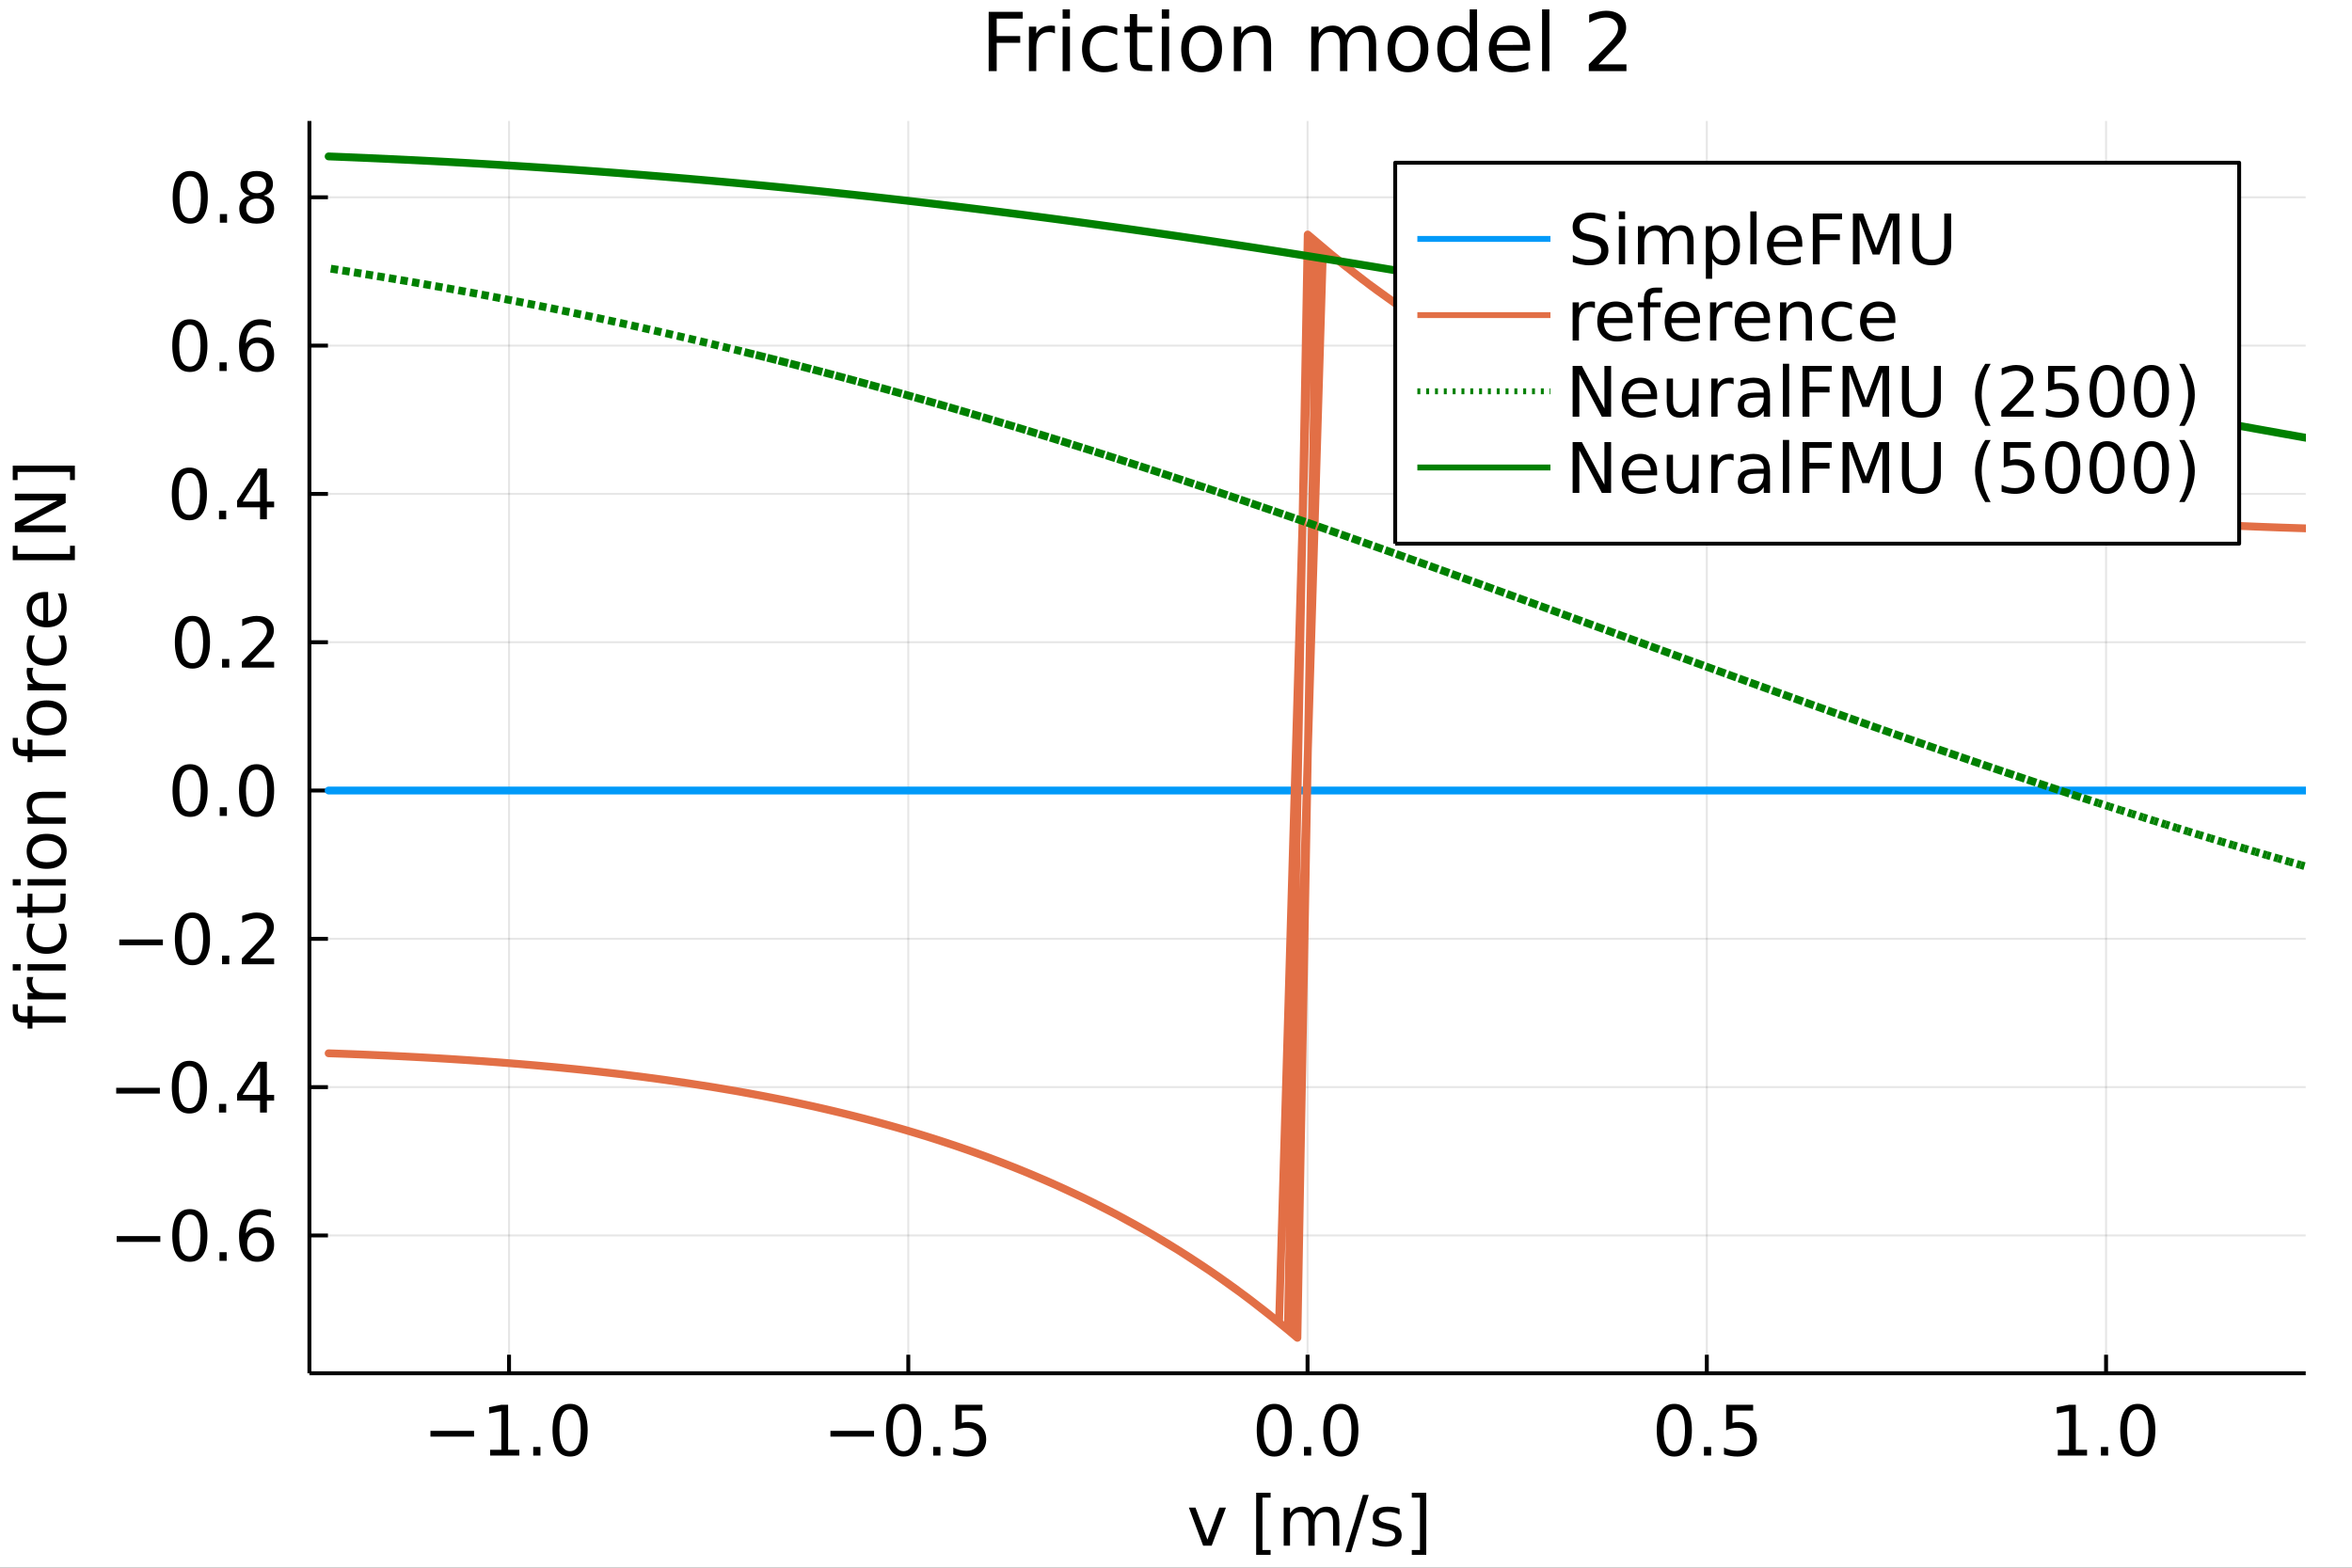 <?xml version="1.0" encoding="utf-8"?>
<svg xmlns="http://www.w3.org/2000/svg" xmlns:xlink="http://www.w3.org/1999/xlink" width="600" height="400" viewBox="0 0 2400 1600">
<rect x="0" y="0" width="2400" height="1600" fill="#333333" stroke="none"/>
<defs>
  <clipPath id="clip410">
    <rect x="0" y="0" width="2400" height="1600"/>
  </clipPath>
</defs>
<path clip-path="url(#clip410)" d="
M0 1600 L2400 1600 L2400 0 L0 0  Z
  " fill="#ffffff" fill-rule="evenodd" fill-opacity="1"/>
<defs>
  <clipPath id="clip411">
    <rect x="480" y="0" width="1681" height="1600"/>
  </clipPath>
</defs>
<path clip-path="url(#clip410)" d="
M315.725 1401.58 L2352.76 1401.58 L2352.76 123.472 L315.725 123.472  Z
  " fill="#ffffff" fill-rule="evenodd" fill-opacity="1"/>
<defs>
  <clipPath id="clip412">
    <rect x="315" y="123" width="2038" height="1279"/>
  </clipPath>
</defs>
<polyline clip-path="url(#clip412)" style="stroke:#000000; stroke-linecap:butt; stroke-linejoin:round; stroke-width:2; stroke-opacity:0.1; fill:none" points="
  519.428,1401.58 519.428,123.472 
  "/>
<polyline clip-path="url(#clip412)" style="stroke:#000000; stroke-linecap:butt; stroke-linejoin:round; stroke-width:2; stroke-opacity:0.1; fill:none" points="
  926.834,1401.58 926.834,123.472 
  "/>
<polyline clip-path="url(#clip412)" style="stroke:#000000; stroke-linecap:butt; stroke-linejoin:round; stroke-width:2; stroke-opacity:0.1; fill:none" points="
  1334.24,1401.58 1334.24,123.472 
  "/>
<polyline clip-path="url(#clip412)" style="stroke:#000000; stroke-linecap:butt; stroke-linejoin:round; stroke-width:2; stroke-opacity:0.1; fill:none" points="
  1741.65,1401.58 1741.65,123.472 
  "/>
<polyline clip-path="url(#clip412)" style="stroke:#000000; stroke-linecap:butt; stroke-linejoin:round; stroke-width:2; stroke-opacity:0.1; fill:none" points="
  2149.05,1401.58 2149.05,123.472 
  "/>
<polyline clip-path="url(#clip410)" style="stroke:#000000; stroke-linecap:butt; stroke-linejoin:round; stroke-width:4; stroke-opacity:1; fill:none" points="
  315.725,1401.58 2352.76,1401.58 
  "/>
<polyline clip-path="url(#clip410)" style="stroke:#000000; stroke-linecap:butt; stroke-linejoin:round; stroke-width:4; stroke-opacity:1; fill:none" points="
  519.428,1401.58 519.428,1382.68 
  "/>
<polyline clip-path="url(#clip410)" style="stroke:#000000; stroke-linecap:butt; stroke-linejoin:round; stroke-width:4; stroke-opacity:1; fill:none" points="
  926.834,1401.58 926.834,1382.68 
  "/>
<polyline clip-path="url(#clip410)" style="stroke:#000000; stroke-linecap:butt; stroke-linejoin:round; stroke-width:4; stroke-opacity:1; fill:none" points="
  1334.24,1401.58 1334.24,1382.68 
  "/>
<polyline clip-path="url(#clip410)" style="stroke:#000000; stroke-linecap:butt; stroke-linejoin:round; stroke-width:4; stroke-opacity:1; fill:none" points="
  1741.65,1401.58 1741.65,1382.68 
  "/>
<polyline clip-path="url(#clip410)" style="stroke:#000000; stroke-linecap:butt; stroke-linejoin:round; stroke-width:4; stroke-opacity:1; fill:none" points="
  2149.05,1401.58 2149.05,1382.68 
  "/>
<path clip-path="url(#clip410)" d="M439.22 1460.34 L483.734 1460.34 L483.734 1466.24 L439.22 1466.24 L439.22 1460.34 Z" fill="#000000" fill-rule="evenodd" fill-opacity="1" /><path clip-path="url(#clip410)" d="M500.088 1479.68 L511.546 1479.68 L511.546 1440.13 L499.081 1442.63 L499.081 1436.24 L511.477 1433.74 L518.491 1433.74 L518.491 1479.68 L529.949 1479.68 L529.949 1485.58 L500.088 1485.58 L500.088 1479.68 Z" fill="#000000" fill-rule="evenodd" fill-opacity="1" /><path clip-path="url(#clip410)" d="M544.116 1476.76 L551.442 1476.76 L551.442 1485.58 L544.116 1485.58 L544.116 1476.76 Z" fill="#000000" fill-rule="evenodd" fill-opacity="1" /><path clip-path="url(#clip410)" d="M581.72 1438.36 Q576.303 1438.36 573.56 1443.71 Q570.852 1449.02 570.852 1459.71 Q570.852 1470.37 573.56 1475.72 Q576.303 1481.03 581.72 1481.03 Q587.171 1481.03 589.879 1475.72 Q592.622 1470.37 592.622 1459.71 Q592.622 1449.02 589.879 1443.71 Q587.171 1438.36 581.72 1438.36 M581.72 1432.8 Q590.435 1432.8 595.018 1439.71 Q599.636 1446.59 599.636 1459.71 Q599.636 1472.8 595.018 1479.71 Q590.435 1486.59 581.72 1486.59 Q573.004 1486.59 568.386 1479.71 Q563.803 1472.8 563.803 1459.71 Q563.803 1446.59 568.386 1439.71 Q573.004 1432.8 581.72 1432.8 Z" fill="#000000" fill-rule="evenodd" fill-opacity="1" /><path clip-path="url(#clip410)" d="M847.373 1460.34 L891.887 1460.34 L891.887 1466.24 L847.373 1466.24 L847.373 1460.34 Z" fill="#000000" fill-rule="evenodd" fill-opacity="1" /><path clip-path="url(#clip410)" d="M922.025 1438.36 Q916.609 1438.36 913.866 1443.71 Q911.157 1449.02 911.157 1459.71 Q911.157 1470.37 913.866 1475.72 Q916.609 1481.03 922.025 1481.03 Q927.477 1481.03 930.185 1475.72 Q932.928 1470.37 932.928 1459.71 Q932.928 1449.02 930.185 1443.71 Q927.477 1438.36 922.025 1438.36 M922.025 1432.8 Q930.741 1432.8 935.324 1439.71 Q939.942 1446.59 939.942 1459.71 Q939.942 1472.8 935.324 1479.71 Q930.741 1486.59 922.025 1486.59 Q913.31 1486.59 908.692 1479.71 Q904.109 1472.8 904.109 1459.71 Q904.109 1446.59 908.692 1439.71 Q913.31 1432.8 922.025 1432.8 Z" fill="#000000" fill-rule="evenodd" fill-opacity="1" /><path clip-path="url(#clip410)" d="M952.268 1476.76 L959.595 1476.76 L959.595 1485.58 L952.268 1485.58 L952.268 1476.76 Z" fill="#000000" fill-rule="evenodd" fill-opacity="1" /><path clip-path="url(#clip410)" d="M974.942 1433.74 L1002.48 1433.74 L1002.48 1439.64 L981.365 1439.64 L981.365 1452.35 Q982.893 1451.83 984.421 1451.59 Q985.949 1451.31 987.476 1451.31 Q996.157 1451.31 1001.23 1456.07 Q1006.3 1460.82 1006.3 1468.95 Q1006.3 1477.32 1001.09 1481.97 Q995.879 1486.59 986.4 1486.59 Q983.136 1486.59 979.733 1486.03 Q976.365 1485.48 972.754 1484.36 L972.754 1477.32 Q975.879 1479.02 979.213 1479.85 Q982.546 1480.68 986.261 1480.68 Q992.268 1480.68 995.775 1477.52 Q999.282 1474.36 999.282 1468.95 Q999.282 1463.53 995.775 1460.37 Q992.268 1457.21 986.261 1457.21 Q983.449 1457.21 980.636 1457.84 Q977.858 1458.46 974.942 1459.78 L974.942 1433.74 Z" fill="#000000" fill-rule="evenodd" fill-opacity="1" /><path clip-path="url(#clip410)" d="M1300.32 1438.36 Q1294.9 1438.36 1292.16 1443.71 Q1289.45 1449.02 1289.45 1459.71 Q1289.45 1470.37 1292.16 1475.72 Q1294.9 1481.03 1300.32 1481.03 Q1305.77 1481.03 1308.48 1475.72 Q1311.22 1470.37 1311.22 1459.71 Q1311.22 1449.02 1308.48 1443.71 Q1305.77 1438.36 1300.32 1438.36 M1300.32 1432.8 Q1309.03 1432.8 1313.62 1439.71 Q1318.23 1446.59 1318.23 1459.71 Q1318.23 1472.8 1313.62 1479.71 Q1309.03 1486.59 1300.32 1486.59 Q1291.6 1486.59 1286.98 1479.71 Q1282.4 1472.8 1282.4 1459.71 Q1282.4 1446.59 1286.98 1439.71 Q1291.6 1432.8 1300.32 1432.8 Z" fill="#000000" fill-rule="evenodd" fill-opacity="1" /><path clip-path="url(#clip410)" d="M1330.56 1476.76 L1337.89 1476.76 L1337.89 1485.58 L1330.56 1485.58 L1330.56 1476.76 Z" fill="#000000" fill-rule="evenodd" fill-opacity="1" /><path clip-path="url(#clip410)" d="M1368.16 1438.36 Q1362.75 1438.36 1360 1443.71 Q1357.3 1449.02 1357.3 1459.71 Q1357.3 1470.37 1360 1475.72 Q1362.75 1481.03 1368.16 1481.03 Q1373.62 1481.03 1376.32 1475.72 Q1379.07 1470.37 1379.07 1459.71 Q1379.07 1449.02 1376.32 1443.71 Q1373.62 1438.36 1368.16 1438.36 M1368.16 1432.8 Q1376.88 1432.8 1381.46 1439.71 Q1386.08 1446.59 1386.08 1459.71 Q1386.08 1472.8 1381.46 1479.71 Q1376.88 1486.59 1368.16 1486.59 Q1359.45 1486.59 1354.83 1479.71 Q1350.25 1472.8 1350.25 1459.71 Q1350.25 1446.59 1354.83 1439.71 Q1359.45 1432.8 1368.16 1432.8 Z" fill="#000000" fill-rule="evenodd" fill-opacity="1" /><path clip-path="url(#clip410)" d="M1708.47 1438.36 Q1703.05 1438.36 1700.31 1443.71 Q1697.6 1449.02 1697.6 1459.71 Q1697.6 1470.37 1700.31 1475.72 Q1703.05 1481.03 1708.47 1481.03 Q1713.92 1481.03 1716.63 1475.72 Q1719.37 1470.37 1719.37 1459.71 Q1719.37 1449.02 1716.63 1443.71 Q1713.92 1438.36 1708.47 1438.36 M1708.47 1432.8 Q1717.18 1432.8 1721.77 1439.71 Q1726.39 1446.59 1726.39 1459.71 Q1726.39 1472.8 1721.77 1479.71 Q1717.18 1486.59 1708.47 1486.59 Q1699.75 1486.59 1695.14 1479.71 Q1690.55 1472.8 1690.55 1459.71 Q1690.55 1446.59 1695.14 1439.71 Q1699.75 1432.8 1708.47 1432.8 Z" fill="#000000" fill-rule="evenodd" fill-opacity="1" /><path clip-path="url(#clip410)" d="M1738.71 1476.76 L1746.04 1476.76 L1746.04 1485.58 L1738.71 1485.58 L1738.71 1476.76 Z" fill="#000000" fill-rule="evenodd" fill-opacity="1" /><path clip-path="url(#clip410)" d="M1761.39 1433.74 L1788.92 1433.74 L1788.92 1439.64 L1767.81 1439.64 L1767.81 1452.35 Q1769.34 1451.83 1770.87 1451.59 Q1772.39 1451.31 1773.92 1451.31 Q1782.6 1451.31 1787.67 1456.07 Q1792.74 1460.82 1792.74 1468.95 Q1792.74 1477.32 1787.53 1481.97 Q1782.32 1486.59 1772.84 1486.59 Q1769.58 1486.59 1766.18 1486.03 Q1762.81 1485.48 1759.2 1484.36 L1759.2 1477.32 Q1762.32 1479.02 1765.66 1479.85 Q1768.99 1480.68 1772.71 1480.68 Q1778.71 1480.68 1782.22 1477.52 Q1785.73 1474.36 1785.73 1468.95 Q1785.73 1463.53 1782.22 1460.37 Q1778.71 1457.21 1772.71 1457.21 Q1769.89 1457.21 1767.08 1457.84 Q1764.3 1458.46 1761.39 1459.78 L1761.39 1433.74 Z" fill="#000000" fill-rule="evenodd" fill-opacity="1" /><path clip-path="url(#clip410)" d="M2099.78 1479.68 L2111.24 1479.68 L2111.24 1440.13 L2098.78 1442.63 L2098.78 1436.24 L2111.17 1433.74 L2118.18 1433.74 L2118.18 1479.68 L2129.64 1479.68 L2129.64 1485.58 L2099.78 1485.58 L2099.78 1479.68 Z" fill="#000000" fill-rule="evenodd" fill-opacity="1" /><path clip-path="url(#clip410)" d="M2143.81 1476.76 L2151.14 1476.76 L2151.14 1485.58 L2143.81 1485.58 L2143.81 1476.76 Z" fill="#000000" fill-rule="evenodd" fill-opacity="1" /><path clip-path="url(#clip410)" d="M2181.41 1438.36 Q2176 1438.36 2173.25 1443.71 Q2170.55 1449.02 2170.55 1459.71 Q2170.55 1470.37 2173.25 1475.72 Q2176 1481.03 2181.41 1481.03 Q2186.87 1481.03 2189.57 1475.72 Q2192.32 1470.37 2192.32 1459.71 Q2192.32 1449.02 2189.57 1443.71 Q2186.87 1438.36 2181.41 1438.36 M2181.41 1432.8 Q2190.13 1432.8 2194.71 1439.71 Q2199.33 1446.59 2199.33 1459.71 Q2199.33 1472.8 2194.71 1479.71 Q2190.13 1486.59 2181.41 1486.59 Q2172.7 1486.59 2168.08 1479.71 Q2163.5 1472.8 2163.5 1459.71 Q2163.5 1446.59 2168.08 1439.71 Q2172.7 1432.8 2181.41 1432.8 Z" fill="#000000" fill-rule="evenodd" fill-opacity="1" /><path clip-path="url(#clip410)" d="M1213.13 1538.66 L1219.9 1538.66 L1232.05 1571.3 L1244.21 1538.66 L1250.98 1538.66 L1236.39 1577.55 L1227.71 1577.55 L1213.13 1538.66 Z" fill="#000000" fill-rule="evenodd" fill-opacity="1" /><path clip-path="url(#clip410)" d="M1281.81 1523.52 L1296.53 1523.52 L1296.53 1528.49 L1288.2 1528.49 L1288.2 1581.96 L1296.53 1581.96 L1296.53 1586.92 L1281.81 1586.92 L1281.81 1523.52 Z" fill="#000000" fill-rule="evenodd" fill-opacity="1" /><path clip-path="url(#clip410)" d="M1340.42 1546.12 Q1342.82 1541.82 1346.15 1539.77 Q1349.48 1537.72 1354 1537.72 Q1360.07 1537.72 1363.37 1541.99 Q1366.67 1546.23 1366.67 1554.08 L1366.67 1577.55 L1360.25 1577.55 L1360.25 1554.28 Q1360.25 1548.69 1358.27 1545.99 Q1356.29 1543.28 1352.23 1543.28 Q1347.26 1543.28 1344.38 1546.58 Q1341.5 1549.87 1341.5 1555.57 L1341.5 1577.55 L1335.07 1577.55 L1335.07 1554.28 Q1335.07 1548.66 1333.09 1545.99 Q1331.12 1543.28 1326.98 1543.28 Q1322.09 1543.28 1319.21 1546.61 Q1316.32 1549.91 1316.32 1555.57 L1316.32 1577.55 L1309.9 1577.55 L1309.9 1538.66 L1316.32 1538.66 L1316.32 1544.7 Q1318.51 1541.12 1321.57 1539.42 Q1324.62 1537.72 1328.82 1537.72 Q1333.06 1537.72 1336.01 1539.87 Q1339 1542.03 1340.42 1546.12 Z" fill="#000000" fill-rule="evenodd" fill-opacity="1" /><path clip-path="url(#clip410)" d="M1390.77 1525.71 L1396.67 1525.71 L1378.62 1584.15 L1372.71 1584.15 L1390.77 1525.71 Z" fill="#000000" fill-rule="evenodd" fill-opacity="1" /><path clip-path="url(#clip410)" d="M1428.16 1539.8 L1428.16 1545.85 Q1425.46 1544.46 1422.54 1543.76 Q1419.62 1543.07 1416.5 1543.07 Q1411.74 1543.07 1409.34 1544.53 Q1406.98 1545.99 1406.98 1548.9 Q1406.98 1551.12 1408.68 1552.41 Q1410.39 1553.66 1415.52 1554.8 L1417.71 1555.29 Q1424.52 1556.75 1427.37 1559.42 Q1430.25 1562.06 1430.25 1566.82 Q1430.25 1572.24 1425.94 1575.4 Q1421.67 1578.55 1414.17 1578.55 Q1411.05 1578.55 1407.64 1577.93 Q1404.27 1577.34 1400.52 1576.12 L1400.52 1569.53 Q1404.07 1571.37 1407.5 1572.3 Q1410.94 1573.21 1414.31 1573.21 Q1418.82 1573.21 1421.25 1571.68 Q1423.68 1570.12 1423.68 1567.3 Q1423.68 1564.7 1421.91 1563.31 Q1420.18 1561.92 1414.24 1560.64 L1412.02 1560.12 Q1406.08 1558.87 1403.44 1556.3 Q1400.8 1553.69 1400.8 1549.18 Q1400.8 1543.69 1404.69 1540.71 Q1408.58 1537.72 1415.73 1537.72 Q1419.27 1537.72 1422.4 1538.24 Q1425.52 1538.76 1428.16 1539.8 Z" fill="#000000" fill-rule="evenodd" fill-opacity="1" /><path clip-path="url(#clip410)" d="M1455.35 1523.52 L1455.35 1586.92 L1440.63 1586.92 L1440.63 1581.96 L1448.93 1581.96 L1448.93 1528.49 L1440.63 1528.49 L1440.63 1523.52 L1455.35 1523.52 Z" fill="#000000" fill-rule="evenodd" fill-opacity="1" /><polyline clip-path="url(#clip412)" style="stroke:#000000; stroke-linecap:butt; stroke-linejoin:round; stroke-width:2; stroke-opacity:0.1; fill:none" points="
  315.725,1260.91 2352.76,1260.91 
  "/>
<polyline clip-path="url(#clip412)" style="stroke:#000000; stroke-linecap:butt; stroke-linejoin:round; stroke-width:2; stroke-opacity:0.1; fill:none" points="
  315.725,1109.54 2352.76,1109.54 
  "/>
<polyline clip-path="url(#clip412)" style="stroke:#000000; stroke-linecap:butt; stroke-linejoin:round; stroke-width:2; stroke-opacity:0.1; fill:none" points="
  315.725,958.179 2352.76,958.179 
  "/>
<polyline clip-path="url(#clip412)" style="stroke:#000000; stroke-linecap:butt; stroke-linejoin:round; stroke-width:2; stroke-opacity:0.1; fill:none" points="
  315.725,806.814 2352.76,806.814 
  "/>
<polyline clip-path="url(#clip412)" style="stroke:#000000; stroke-linecap:butt; stroke-linejoin:round; stroke-width:2; stroke-opacity:0.1; fill:none" points="
  315.725,655.45 2352.76,655.45 
  "/>
<polyline clip-path="url(#clip412)" style="stroke:#000000; stroke-linecap:butt; stroke-linejoin:round; stroke-width:2; stroke-opacity:0.1; fill:none" points="
  315.725,504.086 2352.76,504.086 
  "/>
<polyline clip-path="url(#clip412)" style="stroke:#000000; stroke-linecap:butt; stroke-linejoin:round; stroke-width:2; stroke-opacity:0.1; fill:none" points="
  315.725,352.722 2352.76,352.722 
  "/>
<polyline clip-path="url(#clip412)" style="stroke:#000000; stroke-linecap:butt; stroke-linejoin:round; stroke-width:2; stroke-opacity:0.1; fill:none" points="
  315.725,201.358 2352.76,201.358 
  "/>
<polyline clip-path="url(#clip410)" style="stroke:#000000; stroke-linecap:butt; stroke-linejoin:round; stroke-width:4; stroke-opacity:1; fill:none" points="
  315.725,1401.58 315.725,123.472 
  "/>
<polyline clip-path="url(#clip410)" style="stroke:#000000; stroke-linecap:butt; stroke-linejoin:round; stroke-width:4; stroke-opacity:1; fill:none" points="
  315.725,1260.91 334.623,1260.91 
  "/>
<polyline clip-path="url(#clip410)" style="stroke:#000000; stroke-linecap:butt; stroke-linejoin:round; stroke-width:4; stroke-opacity:1; fill:none" points="
  315.725,1109.54 334.623,1109.54 
  "/>
<polyline clip-path="url(#clip410)" style="stroke:#000000; stroke-linecap:butt; stroke-linejoin:round; stroke-width:4; stroke-opacity:1; fill:none" points="
  315.725,958.179 334.623,958.179 
  "/>
<polyline clip-path="url(#clip410)" style="stroke:#000000; stroke-linecap:butt; stroke-linejoin:round; stroke-width:4; stroke-opacity:1; fill:none" points="
  315.725,806.814 334.623,806.814 
  "/>
<polyline clip-path="url(#clip410)" style="stroke:#000000; stroke-linecap:butt; stroke-linejoin:round; stroke-width:4; stroke-opacity:1; fill:none" points="
  315.725,655.45 334.623,655.45 
  "/>
<polyline clip-path="url(#clip410)" style="stroke:#000000; stroke-linecap:butt; stroke-linejoin:round; stroke-width:4; stroke-opacity:1; fill:none" points="
  315.725,504.086 334.623,504.086 
  "/>
<polyline clip-path="url(#clip410)" style="stroke:#000000; stroke-linecap:butt; stroke-linejoin:round; stroke-width:4; stroke-opacity:1; fill:none" points="
  315.725,352.722 334.623,352.722 
  "/>
<polyline clip-path="url(#clip410)" style="stroke:#000000; stroke-linecap:butt; stroke-linejoin:round; stroke-width:4; stroke-opacity:1; fill:none" points="
  315.725,201.358 334.623,201.358 
  "/>
<path clip-path="url(#clip410)" d="M119.066 1261.58 L163.58 1261.58 L163.58 1267.49 L119.066 1267.49 L119.066 1261.58 Z" fill="#000000" fill-rule="evenodd" fill-opacity="1" /><path clip-path="url(#clip410)" d="M193.719 1239.6 Q188.302 1239.6 185.559 1244.95 Q182.851 1250.26 182.851 1260.96 Q182.851 1271.62 185.559 1276.97 Q188.302 1282.28 193.719 1282.28 Q199.17 1282.28 201.878 1276.97 Q204.621 1271.62 204.621 1260.96 Q204.621 1250.26 201.878 1244.95 Q199.17 1239.6 193.719 1239.6 M193.719 1234.05 Q202.434 1234.05 207.017 1240.96 Q211.635 1247.83 211.635 1260.96 Q211.635 1274.05 207.017 1280.96 Q202.434 1287.83 193.719 1287.83 Q185.003 1287.83 180.385 1280.96 Q175.802 1274.05 175.802 1260.96 Q175.802 1247.83 180.385 1240.96 Q185.003 1234.05 193.719 1234.05 Z" fill="#000000" fill-rule="evenodd" fill-opacity="1" /><path clip-path="url(#clip410)" d="M223.962 1278.01 L231.288 1278.01 L231.288 1286.83 L223.962 1286.83 L223.962 1278.01 Z" fill="#000000" fill-rule="evenodd" fill-opacity="1" /><path clip-path="url(#clip410)" d="M262.434 1258.11 Q257.711 1258.11 254.934 1261.34 Q252.191 1264.57 252.191 1270.19 Q252.191 1275.78 254.934 1279.05 Q257.711 1282.28 262.434 1282.28 Q267.156 1282.28 269.899 1279.05 Q272.677 1275.78 272.677 1270.19 Q272.677 1264.57 269.899 1261.34 Q267.156 1258.11 262.434 1258.11 M276.357 1236.13 L276.357 1242.52 Q273.718 1241.27 271.01 1240.61 Q268.336 1239.95 265.697 1239.95 Q258.753 1239.95 255.072 1244.64 Q251.427 1249.33 250.906 1258.81 Q252.954 1255.79 256.045 1254.19 Q259.135 1252.56 262.85 1252.56 Q270.663 1252.56 275.177 1257.31 Q279.725 1262.04 279.725 1270.19 Q279.725 1278.18 275.003 1283.01 Q270.281 1287.83 262.434 1287.83 Q253.441 1287.83 248.684 1280.96 Q243.927 1274.05 243.927 1260.96 Q243.927 1248.67 249.76 1241.38 Q255.593 1234.05 265.42 1234.05 Q268.059 1234.05 270.732 1234.57 Q273.44 1235.09 276.357 1236.13 Z" fill="#000000" fill-rule="evenodd" fill-opacity="1" /><path clip-path="url(#clip410)" d="M118.58 1110.22 L163.094 1110.22 L163.094 1116.12 L118.58 1116.12 L118.58 1110.22 Z" fill="#000000" fill-rule="evenodd" fill-opacity="1" /><path clip-path="url(#clip410)" d="M193.233 1088.24 Q187.816 1088.24 185.073 1093.59 Q182.365 1098.9 182.365 1109.59 Q182.365 1120.25 185.073 1125.6 Q187.816 1130.91 193.233 1130.91 Q198.684 1130.91 201.392 1125.6 Q204.135 1120.25 204.135 1109.59 Q204.135 1098.9 201.392 1093.59 Q198.684 1088.24 193.233 1088.24 M193.233 1082.69 Q201.948 1082.69 206.531 1089.59 Q211.149 1096.47 211.149 1109.59 Q211.149 1122.68 206.531 1129.59 Q201.948 1136.47 193.233 1136.47 Q184.517 1136.47 179.899 1129.59 Q175.316 1122.68 175.316 1109.59 Q175.316 1096.47 179.899 1089.59 Q184.517 1082.69 193.233 1082.69 Z" fill="#000000" fill-rule="evenodd" fill-opacity="1" /><path clip-path="url(#clip410)" d="M223.475 1126.64 L230.802 1126.64 L230.802 1135.46 L223.475 1135.46 L223.475 1126.64 Z" fill="#000000" fill-rule="evenodd" fill-opacity="1" /><path clip-path="url(#clip410)" d="M265.35 1089.73 L247.642 1117.41 L265.35 1117.41 L265.35 1089.73 M263.51 1083.62 L272.329 1083.62 L272.329 1117.41 L279.725 1117.41 L279.725 1123.24 L272.329 1123.24 L272.329 1135.46 L265.35 1135.46 L265.35 1123.24 L241.948 1123.24 L241.948 1116.47 L263.51 1083.62 Z" fill="#000000" fill-rule="evenodd" fill-opacity="1" /><path clip-path="url(#clip410)" d="M121.705 958.856 L166.219 958.856 L166.219 964.758 L121.705 964.758 L121.705 958.856 Z" fill="#000000" fill-rule="evenodd" fill-opacity="1" /><path clip-path="url(#clip410)" d="M196.358 936.877 Q190.941 936.877 188.198 942.224 Q185.49 947.536 185.49 958.231 Q185.49 968.89 188.198 974.237 Q190.941 979.55 196.358 979.55 Q201.809 979.55 204.517 974.237 Q207.26 968.89 207.26 958.231 Q207.26 947.536 204.517 942.224 Q201.809 936.877 196.358 936.877 M196.358 931.321 Q205.073 931.321 209.656 938.231 Q214.274 945.106 214.274 958.231 Q214.274 971.321 209.656 978.23 Q205.073 985.105 196.358 985.105 Q187.642 985.105 183.024 978.23 Q178.441 971.321 178.441 958.231 Q178.441 945.106 183.024 938.231 Q187.642 931.321 196.358 931.321 Z" fill="#000000" fill-rule="evenodd" fill-opacity="1" /><path clip-path="url(#clip410)" d="M226.6 975.279 L233.927 975.279 L233.927 984.099 L226.6 984.099 L226.6 975.279 Z" fill="#000000" fill-rule="evenodd" fill-opacity="1" /><path clip-path="url(#clip410)" d="M255.246 978.196 L279.725 978.196 L279.725 984.099 L246.809 984.099 L246.809 978.196 Q250.802 974.064 257.677 967.119 Q264.586 960.14 266.357 958.126 Q269.725 954.342 271.045 951.738 Q272.399 949.099 272.399 946.564 Q272.399 942.432 269.482 939.828 Q266.6 937.224 261.947 937.224 Q258.649 937.224 254.968 938.37 Q251.323 939.515 247.156 941.842 L247.156 934.758 Q251.392 933.057 255.072 932.189 Q258.753 931.321 261.809 931.321 Q269.864 931.321 274.656 935.349 Q279.447 939.377 279.447 946.113 Q279.447 949.307 278.232 952.189 Q277.052 955.036 273.892 958.925 Q273.024 959.932 268.371 964.758 Q263.718 969.55 255.246 978.196 Z" fill="#000000" fill-rule="evenodd" fill-opacity="1" /><path clip-path="url(#clip410)" d="M193.962 785.512 Q188.545 785.512 185.802 790.86 Q183.094 796.172 183.094 806.867 Q183.094 817.526 185.802 822.873 Q188.545 828.186 193.962 828.186 Q199.413 828.186 202.121 822.873 Q204.864 817.526 204.864 806.867 Q204.864 796.172 202.121 790.86 Q199.413 785.512 193.962 785.512 M193.962 779.957 Q202.677 779.957 207.26 786.867 Q211.878 793.742 211.878 806.867 Q211.878 819.957 207.26 826.866 Q202.677 833.741 193.962 833.741 Q185.246 833.741 180.628 826.866 Q176.045 819.957 176.045 806.867 Q176.045 793.742 180.628 786.867 Q185.246 779.957 193.962 779.957 Z" fill="#000000" fill-rule="evenodd" fill-opacity="1" /><path clip-path="url(#clip410)" d="M224.205 823.915 L231.531 823.915 L231.531 832.734 L224.205 832.734 L224.205 823.915 Z" fill="#000000" fill-rule="evenodd" fill-opacity="1" /><path clip-path="url(#clip410)" d="M261.809 785.512 Q256.392 785.512 253.649 790.86 Q250.941 796.172 250.941 806.867 Q250.941 817.526 253.649 822.873 Q256.392 828.186 261.809 828.186 Q267.26 828.186 269.968 822.873 Q272.711 817.526 272.711 806.867 Q272.711 796.172 269.968 790.86 Q267.26 785.512 261.809 785.512 M261.809 779.957 Q270.524 779.957 275.107 786.867 Q279.725 793.742 279.725 806.867 Q279.725 819.957 275.107 826.866 Q270.524 833.741 261.809 833.741 Q253.093 833.741 248.475 826.866 Q243.892 819.957 243.892 806.867 Q243.892 793.742 248.475 786.867 Q253.093 779.957 261.809 779.957 Z" fill="#000000" fill-rule="evenodd" fill-opacity="1" /><path clip-path="url(#clip410)" d="M196.358 634.148 Q190.941 634.148 188.198 639.496 Q185.49 644.808 185.49 655.503 Q185.49 666.162 188.198 671.509 Q190.941 676.822 196.358 676.822 Q201.809 676.822 204.517 671.509 Q207.26 666.162 207.26 655.503 Q207.26 644.808 204.517 639.496 Q201.809 634.148 196.358 634.148 M196.358 628.593 Q205.073 628.593 209.656 635.503 Q214.274 642.378 214.274 655.503 Q214.274 668.593 209.656 675.502 Q205.073 682.377 196.358 682.377 Q187.642 682.377 183.024 675.502 Q178.441 668.593 178.441 655.503 Q178.441 642.378 183.024 635.503 Q187.642 628.593 196.358 628.593 Z" fill="#000000" fill-rule="evenodd" fill-opacity="1" /><path clip-path="url(#clip410)" d="M226.6 672.551 L233.927 672.551 L233.927 681.37 L226.6 681.37 L226.6 672.551 Z" fill="#000000" fill-rule="evenodd" fill-opacity="1" /><path clip-path="url(#clip410)" d="M255.246 675.468 L279.725 675.468 L279.725 681.37 L246.809 681.37 L246.809 675.468 Q250.802 671.336 257.677 664.391 Q264.586 657.412 266.357 655.398 Q269.725 651.614 271.045 649.009 Q272.399 646.371 272.399 643.836 Q272.399 639.704 269.482 637.1 Q266.6 634.496 261.947 634.496 Q258.649 634.496 254.968 635.642 Q251.323 636.787 247.156 639.114 L247.156 632.03 Q251.392 630.329 255.072 629.461 Q258.753 628.593 261.809 628.593 Q269.864 628.593 274.656 632.621 Q279.447 636.648 279.447 643.385 Q279.447 646.579 278.232 649.461 Q277.052 652.308 273.892 656.197 Q273.024 657.204 268.371 662.03 Q263.718 666.822 255.246 675.468 Z" fill="#000000" fill-rule="evenodd" fill-opacity="1" /><path clip-path="url(#clip410)" d="M193.233 482.784 Q187.816 482.784 185.073 488.132 Q182.365 493.444 182.365 504.138 Q182.365 514.798 185.073 520.145 Q187.816 525.458 193.233 525.458 Q198.684 525.458 201.392 520.145 Q204.135 514.798 204.135 504.138 Q204.135 493.444 201.392 488.132 Q198.684 482.784 193.233 482.784 M193.233 477.229 Q201.948 477.229 206.531 484.139 Q211.149 491.014 211.149 504.138 Q211.149 517.229 206.531 524.138 Q201.948 531.013 193.233 531.013 Q184.517 531.013 179.899 524.138 Q175.316 517.229 175.316 504.138 Q175.316 491.014 179.899 484.139 Q184.517 477.229 193.233 477.229 Z" fill="#000000" fill-rule="evenodd" fill-opacity="1" /><path clip-path="url(#clip410)" d="M223.475 521.187 L230.802 521.187 L230.802 530.006 L223.475 530.006 L223.475 521.187 Z" fill="#000000" fill-rule="evenodd" fill-opacity="1" /><path clip-path="url(#clip410)" d="M265.35 484.277 L247.642 511.951 L265.35 511.951 L265.35 484.277 M263.51 478.166 L272.329 478.166 L272.329 511.951 L279.725 511.951 L279.725 517.784 L272.329 517.784 L272.329 530.006 L265.35 530.006 L265.35 517.784 L241.948 517.784 L241.948 511.013 L263.51 478.166 Z" fill="#000000" fill-rule="evenodd" fill-opacity="1" /><path clip-path="url(#clip410)" d="M193.719 331.42 Q188.302 331.42 185.559 336.768 Q182.851 342.08 182.851 352.774 Q182.851 363.434 185.559 368.781 Q188.302 374.094 193.719 374.094 Q199.17 374.094 201.878 368.781 Q204.621 363.434 204.621 352.774 Q204.621 342.08 201.878 336.768 Q199.17 331.42 193.719 331.42 M193.719 325.865 Q202.434 325.865 207.017 332.775 Q211.635 339.649 211.635 352.774 Q211.635 365.865 207.017 372.774 Q202.434 379.649 193.719 379.649 Q185.003 379.649 180.385 372.774 Q175.802 365.865 175.802 352.774 Q175.802 339.649 180.385 332.775 Q185.003 325.865 193.719 325.865 Z" fill="#000000" fill-rule="evenodd" fill-opacity="1" /><path clip-path="url(#clip410)" d="M223.962 369.823 L231.288 369.823 L231.288 378.642 L223.962 378.642 L223.962 369.823 Z" fill="#000000" fill-rule="evenodd" fill-opacity="1" /><path clip-path="url(#clip410)" d="M262.434 349.927 Q257.711 349.927 254.934 353.156 Q252.191 356.386 252.191 362.01 Q252.191 367.601 254.934 370.865 Q257.711 374.094 262.434 374.094 Q267.156 374.094 269.899 370.865 Q272.677 367.601 272.677 362.01 Q272.677 356.386 269.899 353.156 Q267.156 349.927 262.434 349.927 M276.357 327.948 L276.357 334.337 Q273.718 333.087 271.01 332.427 Q268.336 331.768 265.697 331.768 Q258.753 331.768 255.072 336.455 Q251.427 341.143 250.906 350.622 Q252.954 347.601 256.045 346.004 Q259.135 344.372 262.85 344.372 Q270.663 344.372 275.177 349.129 Q279.725 353.851 279.725 362.01 Q279.725 369.997 275.003 374.823 Q270.281 379.649 262.434 379.649 Q253.441 379.649 248.684 372.774 Q243.927 365.865 243.927 352.774 Q243.927 340.483 249.76 333.191 Q255.593 325.865 265.42 325.865 Q268.059 325.865 270.732 326.386 Q273.44 326.907 276.357 327.948 Z" fill="#000000" fill-rule="evenodd" fill-opacity="1" /><path clip-path="url(#clip410)" d="M194.101 180.056 Q188.684 180.056 185.941 185.404 Q183.233 190.716 183.233 201.41 Q183.233 212.07 185.941 217.417 Q188.684 222.73 194.101 222.73 Q199.552 222.73 202.26 217.417 Q205.003 212.07 205.003 201.41 Q205.003 190.716 202.26 185.404 Q199.552 180.056 194.101 180.056 M194.101 174.501 Q202.816 174.501 207.399 181.41 Q212.017 188.285 212.017 201.41 Q212.017 214.501 207.399 221.41 Q202.816 228.285 194.101 228.285 Q185.385 228.285 180.767 221.41 Q176.184 214.501 176.184 201.41 Q176.184 188.285 180.767 181.41 Q185.385 174.501 194.101 174.501 Z" fill="#000000" fill-rule="evenodd" fill-opacity="1" /><path clip-path="url(#clip410)" d="M224.343 218.459 L231.67 218.459 L231.67 227.278 L224.343 227.278 L224.343 218.459 Z" fill="#000000" fill-rule="evenodd" fill-opacity="1" /><path clip-path="url(#clip410)" d="M261.947 202.66 Q256.947 202.66 254.066 205.334 Q251.218 208.008 251.218 212.695 Q251.218 217.383 254.066 220.056 Q256.947 222.73 261.947 222.73 Q266.947 222.73 269.829 220.056 Q272.711 217.348 272.711 212.695 Q272.711 208.008 269.829 205.334 Q266.982 202.66 261.947 202.66 M254.934 199.674 Q250.42 198.563 247.885 195.473 Q245.385 192.383 245.385 187.938 Q245.385 181.723 249.795 178.112 Q254.239 174.501 261.947 174.501 Q269.69 174.501 274.1 178.112 Q278.51 181.723 278.51 187.938 Q278.51 192.383 275.975 195.473 Q273.475 198.563 268.996 199.674 Q274.065 200.855 276.878 204.292 Q279.725 207.73 279.725 212.695 Q279.725 220.23 275.107 224.257 Q270.524 228.285 261.947 228.285 Q253.371 228.285 248.753 224.257 Q244.17 220.23 244.17 212.695 Q244.17 207.73 247.017 204.292 Q249.864 200.855 254.934 199.674 M252.364 188.598 Q252.364 192.626 254.864 194.883 Q257.399 197.14 261.947 197.14 Q266.461 197.14 268.996 194.883 Q271.565 192.626 271.565 188.598 Q271.565 184.57 268.996 182.313 Q266.461 180.056 261.947 180.056 Q257.399 180.056 254.864 182.313 Q252.364 184.57 252.364 188.598 Z" fill="#000000" fill-rule="evenodd" fill-opacity="1" /><path clip-path="url(#clip410)" d="M13.001 1025.04 L18.313 1025.04 L18.313 1031.15 Q18.313 1034.59 19.702 1035.94 Q21.091 1037.26 24.702 1037.26 L28.14 1037.26 L28.14 1026.74 L33.105 1026.74 L33.105 1037.26 L67.028 1037.26 L67.028 1043.69 L33.105 1043.69 L33.105 1049.8 L28.14 1049.8 L28.14 1043.69 L25.431 1043.69 Q18.938 1043.69 15.987 1040.67 Q13.001 1037.65 13.001 1031.08 L13.001 1025.04 Z" fill="#000000" fill-rule="evenodd" fill-opacity="1" /><path clip-path="url(#clip410)" d="M34.112 997.16 Q33.487 998.237 33.209 999.521 Q32.896 1000.77 32.896 1002.3 Q32.896 1007.72 36.438 1010.63 Q39.945 1013.51 46.542 1013.51 L67.028 1013.51 L67.028 1019.94 L28.14 1019.94 L28.14 1013.51 L34.181 1013.51 Q30.64 1011.5 28.938 1008.27 Q27.202 1005.04 27.202 1000.42 Q27.202 999.764 27.306 998.966 Q27.376 998.167 27.549 997.195 L34.112 997.16 Z" fill="#000000" fill-rule="evenodd" fill-opacity="1" /><path clip-path="url(#clip410)" d="M28.14 990.459 L28.14 984.07 L67.028 984.07 L67.028 990.459 L28.14 990.459 M13.001 990.459 L13.001 984.07 L21.091 984.07 L21.091 990.459 L13.001 990.459 Z" fill="#000000" fill-rule="evenodd" fill-opacity="1" /><path clip-path="url(#clip410)" d="M29.633 942.716 L35.605 942.716 Q34.112 945.424 33.383 948.167 Q32.619 950.876 32.619 953.653 Q32.619 959.869 36.577 963.306 Q40.501 966.744 47.618 966.744 Q54.737 966.744 58.695 963.306 Q62.618 959.869 62.618 953.653 Q62.618 950.876 61.889 948.167 Q61.125 945.424 59.632 942.716 L65.535 942.716 Q66.785 945.39 67.41 948.272 Q68.035 951.119 68.035 954.348 Q68.035 963.133 62.514 968.306 Q56.993 973.48 47.618 973.48 Q38.105 973.48 32.653 968.271 Q27.202 963.028 27.202 953.931 Q27.202 950.98 27.827 948.167 Q28.417 945.355 29.633 942.716 Z" fill="#000000" fill-rule="evenodd" fill-opacity="1" /><path clip-path="url(#clip410)" d="M17.098 925.286 L28.14 925.286 L28.14 912.126 L33.105 912.126 L33.105 925.286 L54.216 925.286 Q58.973 925.286 60.327 924.001 Q61.681 922.681 61.681 918.688 L61.681 912.126 L67.028 912.126 L67.028 918.688 Q67.028 926.084 64.285 928.897 Q61.507 931.709 54.216 931.709 L33.105 931.709 L33.105 936.397 L28.14 936.397 L28.14 931.709 L17.098 931.709 L17.098 925.286 Z" fill="#000000" fill-rule="evenodd" fill-opacity="1" /><path clip-path="url(#clip410)" d="M28.14 903.723 L28.14 897.334 L67.028 897.334 L67.028 903.723 L28.14 903.723 M13.001 903.723 L13.001 897.334 L21.091 897.334 L21.091 903.723 L13.001 903.723 Z" fill="#000000" fill-rule="evenodd" fill-opacity="1" /><path clip-path="url(#clip410)" d="M32.619 868.897 Q32.619 874.036 36.646 877.022 Q40.639 880.008 47.618 880.008 Q54.598 880.008 58.625 877.057 Q62.618 874.071 62.618 868.897 Q62.618 863.793 58.591 860.807 Q54.563 857.821 47.618 857.821 Q40.709 857.821 36.681 860.807 Q32.619 863.793 32.619 868.897 M27.202 868.897 Q27.202 860.564 32.619 855.807 Q38.035 851.05 47.618 851.05 Q57.167 851.05 62.618 855.807 Q68.035 860.564 68.035 868.897 Q68.035 877.265 62.618 882.022 Q57.167 886.744 47.618 886.744 Q38.035 886.744 32.619 882.022 Q27.202 877.265 27.202 868.897 Z" fill="#000000" fill-rule="evenodd" fill-opacity="1" /><path clip-path="url(#clip410)" d="M43.556 808.133 L67.028 808.133 L67.028 814.522 L43.764 814.522 Q38.244 814.522 35.501 816.675 Q32.758 818.828 32.758 823.133 Q32.758 828.307 36.056 831.293 Q39.355 834.279 45.049 834.279 L67.028 834.279 L67.028 840.703 L28.14 840.703 L28.14 834.279 L34.181 834.279 Q30.674 831.987 28.938 828.897 Q27.202 825.772 27.202 821.71 Q27.202 815.008 31.369 811.571 Q35.501 808.133 43.556 808.133 Z" fill="#000000" fill-rule="evenodd" fill-opacity="1" /><path clip-path="url(#clip410)" d="M13.001 753.099 L18.313 753.099 L18.313 759.21 Q18.313 762.648 19.702 764.002 Q21.091 765.321 24.702 765.321 L28.14 765.321 L28.14 754.8 L33.105 754.8 L33.105 765.321 L67.028 765.321 L67.028 771.745 L33.105 771.745 L33.105 777.856 L28.14 777.856 L28.14 771.745 L25.431 771.745 Q18.938 771.745 15.987 768.724 Q13.001 765.703 13.001 759.141 L13.001 753.099 Z" fill="#000000" fill-rule="evenodd" fill-opacity="1" /><path clip-path="url(#clip410)" d="M32.619 732.682 Q32.619 737.821 36.646 740.807 Q40.639 743.793 47.618 743.793 Q54.598 743.793 58.625 740.842 Q62.618 737.856 62.618 732.682 Q62.618 727.578 58.591 724.592 Q54.563 721.606 47.618 721.606 Q40.709 721.606 36.681 724.592 Q32.619 727.578 32.619 732.682 M27.202 732.682 Q27.202 724.349 32.619 719.592 Q38.035 714.835 47.618 714.835 Q57.167 714.835 62.618 719.592 Q68.035 724.349 68.035 732.682 Q68.035 741.05 62.618 745.807 Q57.167 750.53 47.618 750.53 Q38.035 750.53 32.619 745.807 Q27.202 741.05 27.202 732.682 Z" fill="#000000" fill-rule="evenodd" fill-opacity="1" /><path clip-path="url(#clip410)" d="M34.112 681.71 Q33.487 682.787 33.209 684.072 Q32.896 685.322 32.896 686.849 Q32.896 692.266 36.438 695.183 Q39.945 698.065 46.542 698.065 L67.028 698.065 L67.028 704.488 L28.14 704.488 L28.14 698.065 L34.181 698.065 Q30.64 696.051 28.938 692.821 Q27.202 689.592 27.202 684.974 Q27.202 684.315 27.306 683.516 Q27.376 682.717 27.549 681.745 L34.112 681.71 Z" fill="#000000" fill-rule="evenodd" fill-opacity="1" /><path clip-path="url(#clip410)" d="M29.633 648.586 L35.605 648.586 Q34.112 651.294 33.383 654.037 Q32.619 656.745 32.619 659.523 Q32.619 665.738 36.577 669.176 Q40.501 672.613 47.618 672.613 Q54.737 672.613 58.695 669.176 Q62.618 665.738 62.618 659.523 Q62.618 656.745 61.889 654.037 Q61.125 651.294 59.632 648.586 L65.535 648.586 Q66.785 651.259 67.41 654.141 Q68.035 656.988 68.035 660.218 Q68.035 669.002 62.514 674.176 Q56.993 679.349 47.618 679.349 Q38.105 679.349 32.653 674.141 Q27.202 668.898 27.202 659.801 Q27.202 656.849 27.827 654.037 Q28.417 651.224 29.633 648.586 Z" fill="#000000" fill-rule="evenodd" fill-opacity="1" /><path clip-path="url(#clip410)" d="M45.987 604.211 L49.112 604.211 L49.112 633.586 Q55.709 633.169 59.181 629.627 Q62.618 626.051 62.618 619.697 Q62.618 616.016 61.716 612.579 Q60.813 609.107 59.007 605.704 L65.049 605.704 Q66.507 609.141 67.271 612.752 Q68.035 616.364 68.035 620.079 Q68.035 629.384 62.618 634.836 Q57.202 640.252 47.966 640.252 Q38.417 640.252 32.827 635.113 Q27.202 629.94 27.202 621.19 Q27.202 613.343 32.271 608.794 Q37.306 604.211 45.987 604.211 M44.112 610.6 Q38.869 610.669 35.744 613.551 Q32.619 616.398 32.619 621.12 Q32.619 626.468 35.639 629.697 Q38.66 632.891 44.146 633.377 L44.112 610.6 Z" fill="#000000" fill-rule="evenodd" fill-opacity="1" /><path clip-path="url(#clip410)" d="M13.001 571.711 L13.001 556.989 L17.966 556.989 L17.966 565.322 L71.438 565.322 L71.438 556.989 L76.403 556.989 L76.403 571.711 L13.001 571.711 Z" fill="#000000" fill-rule="evenodd" fill-opacity="1" /><path clip-path="url(#clip410)" d="M15.188 543.1 L15.188 533.656 L58.556 510.67 L15.188 510.67 L15.188 503.864 L67.028 503.864 L67.028 513.309 L23.66 536.295 L67.028 536.295 L67.028 543.1 L15.188 543.1 Z" fill="#000000" fill-rule="evenodd" fill-opacity="1" /><path clip-path="url(#clip410)" d="M13.001 475.253 L76.403 475.253 L76.403 489.975 L71.438 489.975 L71.438 481.677 L17.966 481.677 L17.966 489.975 L13.001 489.975 L13.001 475.253 Z" fill="#000000" fill-rule="evenodd" fill-opacity="1" /><path clip-path="url(#clip410)" d="M1008.85 12.096 L1043.61 12.096 L1043.61 18.983 L1017.03 18.983 L1017.03 36.806 L1041.02 36.806 L1041.02 43.693 L1017.03 43.693 L1017.03 72.576 L1008.85 72.576 L1008.85 12.096 Z" fill="#000000" fill-rule="evenodd" fill-opacity="1" /><path clip-path="url(#clip410)" d="M1076.5 34.173 Q1075.25 33.444 1073.75 33.12 Q1072.29 32.756 1070.51 32.756 Q1064.19 32.756 1060.78 36.888 Q1057.42 40.979 1057.42 48.676 L1057.42 72.576 L1049.93 72.576 L1049.93 27.206 L1057.42 27.206 L1057.42 34.254 Q1059.77 30.122 1063.54 28.138 Q1067.31 26.112 1072.69 26.112 Q1073.46 26.112 1074.4 26.234 Q1075.33 26.315 1076.46 26.517 L1076.5 34.173 Z" fill="#000000" fill-rule="evenodd" fill-opacity="1" /><path clip-path="url(#clip410)" d="M1084.32 27.206 L1091.77 27.206 L1091.77 72.576 L1084.32 72.576 L1084.32 27.206 M1084.32 9.544 L1091.77 9.544 L1091.77 18.983 L1084.32 18.983 L1084.32 9.544 Z" fill="#000000" fill-rule="evenodd" fill-opacity="1" /><path clip-path="url(#clip410)" d="M1140.02 28.948 L1140.02 35.915 Q1136.86 34.173 1133.66 33.323 Q1130.5 32.431 1127.26 32.431 Q1120.01 32.431 1116 37.05 Q1111.99 41.627 1111.99 49.931 Q1111.99 58.236 1116 62.854 Q1120.01 67.431 1127.26 67.431 Q1130.5 67.431 1133.66 66.581 Q1136.86 65.689 1140.02 63.948 L1140.02 70.834 Q1136.9 72.292 1133.54 73.022 Q1130.22 73.751 1126.45 73.751 Q1116.2 73.751 1110.16 67.31 Q1104.13 60.869 1104.13 49.931 Q1104.13 38.832 1110.21 32.472 Q1116.32 26.112 1126.94 26.112 Q1130.38 26.112 1133.66 26.841 Q1136.94 27.53 1140.02 28.948 Z" fill="#000000" fill-rule="evenodd" fill-opacity="1" /><path clip-path="url(#clip410)" d="M1160.36 14.324 L1160.36 27.206 L1175.71 27.206 L1175.71 32.999 L1160.36 32.999 L1160.36 57.628 Q1160.36 63.178 1161.85 64.758 Q1163.39 66.338 1168.05 66.338 L1175.71 66.338 L1175.71 72.576 L1168.05 72.576 Q1159.42 72.576 1156.14 69.376 Q1152.86 66.135 1152.86 57.628 L1152.86 32.999 L1147.39 32.999 L1147.39 27.206 L1152.86 27.206 L1152.86 14.324 L1160.36 14.324 Z" fill="#000000" fill-rule="evenodd" fill-opacity="1" /><path clip-path="url(#clip410)" d="M1185.51 27.206 L1192.97 27.206 L1192.97 72.576 L1185.51 72.576 L1185.51 27.206 M1185.51 9.544 L1192.97 9.544 L1192.97 18.983 L1185.51 18.983 L1185.51 9.544 Z" fill="#000000" fill-rule="evenodd" fill-opacity="1" /><path clip-path="url(#clip410)" d="M1226.14 32.431 Q1220.15 32.431 1216.66 37.131 Q1213.18 41.789 1213.18 49.931 Q1213.18 58.074 1216.62 62.773 Q1220.11 67.431 1226.14 67.431 Q1232.1 67.431 1235.58 62.732 Q1239.06 58.033 1239.06 49.931 Q1239.06 41.87 1235.58 37.171 Q1232.1 32.431 1226.14 32.431 M1226.14 26.112 Q1235.86 26.112 1241.41 32.431 Q1246.96 38.751 1246.96 49.931 Q1246.96 61.071 1241.41 67.431 Q1235.86 73.751 1226.14 73.751 Q1216.38 73.751 1210.83 67.431 Q1205.32 61.071 1205.32 49.931 Q1205.32 38.751 1210.83 32.431 Q1216.38 26.112 1226.14 26.112 Z" fill="#000000" fill-rule="evenodd" fill-opacity="1" /><path clip-path="url(#clip410)" d="M1297.03 45.192 L1297.03 72.576 L1289.58 72.576 L1289.58 45.435 Q1289.58 38.994 1287.07 35.794 Q1284.56 32.594 1279.53 32.594 Q1273.5 32.594 1270.01 36.442 Q1266.53 40.29 1266.53 46.934 L1266.53 72.576 L1259.04 72.576 L1259.04 27.206 L1266.53 27.206 L1266.53 34.254 Q1269.2 30.163 1272.81 28.138 Q1276.45 26.112 1281.19 26.112 Q1289.01 26.112 1293.02 30.973 Q1297.03 35.794 1297.03 45.192 Z" fill="#000000" fill-rule="evenodd" fill-opacity="1" /><path clip-path="url(#clip410)" d="M1373.6 35.915 Q1376.39 30.892 1380.28 28.502 Q1384.17 26.112 1389.43 26.112 Q1396.52 26.112 1400.37 31.095 Q1404.22 36.037 1404.22 45.192 L1404.22 72.576 L1396.73 72.576 L1396.73 45.435 Q1396.73 38.913 1394.42 35.753 Q1392.11 32.594 1387.37 32.594 Q1381.58 32.594 1378.21 36.442 Q1374.85 40.29 1374.85 46.934 L1374.85 72.576 L1367.36 72.576 L1367.36 45.435 Q1367.36 38.873 1365.05 35.753 Q1362.74 32.594 1357.92 32.594 Q1352.21 32.594 1348.84 36.482 Q1345.48 40.331 1345.48 46.934 L1345.48 72.576 L1337.99 72.576 L1337.99 27.206 L1345.48 27.206 L1345.48 34.254 Q1348.03 30.082 1351.6 28.097 Q1355.16 26.112 1360.07 26.112 Q1365.01 26.112 1368.45 28.624 Q1371.93 31.135 1373.6 35.915 Z" fill="#000000" fill-rule="evenodd" fill-opacity="1" /><path clip-path="url(#clip410)" d="M1436.67 32.431 Q1430.67 32.431 1427.19 37.131 Q1423.7 41.789 1423.7 49.931 Q1423.7 58.074 1427.15 62.773 Q1430.63 67.431 1436.67 67.431 Q1442.62 67.431 1446.11 62.732 Q1449.59 58.033 1449.59 49.931 Q1449.59 41.87 1446.11 37.171 Q1442.62 32.431 1436.67 32.431 M1436.67 26.112 Q1446.39 26.112 1451.94 32.431 Q1457.49 38.751 1457.49 49.931 Q1457.49 61.071 1451.94 67.431 Q1446.39 73.751 1436.67 73.751 Q1426.9 73.751 1421.36 67.431 Q1415.85 61.071 1415.85 49.931 Q1415.85 38.751 1421.36 32.431 Q1426.9 26.112 1436.67 26.112 Z" fill="#000000" fill-rule="evenodd" fill-opacity="1" /><path clip-path="url(#clip410)" d="M1499.7 34.092 L1499.7 9.544 L1507.15 9.544 L1507.15 72.576 L1499.7 72.576 L1499.7 65.77 Q1497.35 69.821 1493.74 71.806 Q1490.18 73.751 1485.16 73.751 Q1476.93 73.751 1471.75 67.188 Q1466.6 60.626 1466.6 49.931 Q1466.6 39.237 1471.75 32.675 Q1476.93 26.112 1485.16 26.112 Q1490.18 26.112 1493.74 28.097 Q1497.35 30.041 1499.7 34.092 M1474.3 49.931 Q1474.3 58.155 1477.66 62.854 Q1481.07 67.512 1486.98 67.512 Q1492.89 67.512 1496.3 62.854 Q1499.7 58.155 1499.7 49.931 Q1499.7 41.708 1496.3 37.05 Q1492.89 32.35 1486.98 32.35 Q1481.07 32.35 1477.66 37.05 Q1474.3 41.708 1474.3 49.931 Z" fill="#000000" fill-rule="evenodd" fill-opacity="1" /><path clip-path="url(#clip410)" d="M1561.31 48.028 L1561.31 51.673 L1527.04 51.673 Q1527.53 59.37 1531.66 63.421 Q1535.83 67.431 1543.25 67.431 Q1547.54 67.431 1551.55 66.378 Q1555.6 65.325 1559.57 63.218 L1559.57 70.267 Q1555.56 71.968 1551.35 72.86 Q1547.14 73.751 1542.8 73.751 Q1531.94 73.751 1525.58 67.431 Q1519.27 61.112 1519.27 50.337 Q1519.27 39.197 1525.26 32.675 Q1531.3 26.112 1541.51 26.112 Q1550.66 26.112 1555.97 32.026 Q1561.31 37.9 1561.31 48.028 M1553.86 45.84 Q1553.78 39.723 1550.42 36.077 Q1547.1 32.431 1541.59 32.431 Q1535.35 32.431 1531.58 35.956 Q1527.85 39.48 1527.29 45.88 L1553.86 45.84 Z" fill="#000000" fill-rule="evenodd" fill-opacity="1" /><path clip-path="url(#clip410)" d="M1573.55 9.544 L1581 9.544 L1581 72.576 L1573.55 72.576 L1573.55 9.544 Z" fill="#000000" fill-rule="evenodd" fill-opacity="1" /><path clip-path="url(#clip410)" d="M1631.07 65.689 L1659.63 65.689 L1659.63 72.576 L1621.23 72.576 L1621.23 65.689 Q1625.89 60.869 1633.91 52.767 Q1641.97 44.625 1644.03 42.275 Q1647.96 37.86 1649.5 34.822 Q1651.08 31.743 1651.08 28.786 Q1651.08 23.965 1647.68 20.927 Q1644.32 17.889 1638.89 17.889 Q1635.04 17.889 1630.75 19.226 Q1626.49 20.562 1621.63 23.276 L1621.63 15.013 Q1626.57 13.028 1630.87 12.015 Q1635.16 11.002 1638.73 11.002 Q1648.12 11.002 1653.72 15.701 Q1659.31 20.4 1659.31 28.259 Q1659.31 31.986 1657.89 35.348 Q1656.51 38.67 1652.82 43.207 Q1651.81 44.382 1646.38 50.013 Q1640.95 55.603 1631.07 65.689 Z" fill="#000000" fill-rule="evenodd" fill-opacity="1" /><polyline clip-path="url(#clip412)" style="stroke:#009af9; stroke-linecap:butt; stroke-linejoin:round; stroke-width:8; stroke-opacity:1; fill:none" points="
  1334.24,806.814 1369.03,806.814 1404.05,806.814 1439.29,806.814 1474.65,806.814 1510.11,806.814 1545.62,806.814 1581.09,806.814 1616.51,806.814 1651.8,806.814 
  1686.93,806.814 1721.85,806.814 1756.5,806.814 1790.84,806.814 1824.83,806.814 1858.41,806.814 1891.56,806.814 1924.2,806.814 1956.32,806.814 1987.88,806.814 
  2018.83,806.814 2049.13,806.814 2078.77,806.814 2107.69,806.814 2135.86,806.814 2163.26,806.814 2189.87,806.814 2215.65,806.814 2240.57,806.814 2264.59,806.814 
  2287.69,806.814 2309.83,806.814 2331.04,806.814 2351.27,806.814 2370.49,806.814 2388.67,806.814 2405.78,806.814 2421.82,806.814 2436.78,806.814 2450.66,806.814 
  2463.42,806.814 2475.04,806.814 2485.53,806.814 2494.85,806.814 2503.01,806.814 2510,806.814 2515.82,806.814 2520.46,806.814 2523.9,806.814 2526.15,806.814 
  2527.21,806.814 2527.07,806.814 2525.74,806.814 2523.21,806.814 2519.5,806.814 2514.59,806.814 2508.51,806.814 2501.25,806.814 2492.82,806.814 2483.23,806.814 
  2472.49,806.814 2460.6,806.814 2447.59,806.814 2433.47,806.814 2418.24,806.814 2401.92,806.814 2384.53,806.814 2366.09,806.814 2346.6,806.814 2326.1,806.814 
  2304.6,806.814 2282.12,806.814 2258.67,806.814 2234.29,806.814 2208.99,806.814 2182.8,806.814 2155.74,806.814 2127.84,806.814 2099.11,806.814 2069.58,806.814 
  2039.29,806.814 2008.25,806.814 1976.49,806.814 1944.05,806.814 1910.92,806.814 1877.15,806.814 1842.76,806.814 1807.78,806.814 1772.24,806.814 1736.16,806.814 
  1699.56,806.814 1662.44,806.814 1624.83,806.814 1586.77,806.814 1548.27,806.814 1509.36,806.814 1470.06,806.814 1430.38,806.814 1390.36,806.814 1350.01,806.814 
  1316.7,806.814 1287.85,806.814 1258.82,806.814 1229.64,806.814 1200.36,806.814 1171.01,806.814 1141.65,806.814 1112.31,806.814 1083.03,806.814 1053.85,806.814 
  1024.82,806.814 995.969,806.814 967.346,806.814 938.983,806.814 910.909,806.814 883.169,806.814 855.803,806.814 828.85,806.814 802.338,806.814 776.273,806.814 
  750.713,806.814 725.693,806.814 701.249,806.814 677.405,806.814 654.151,806.814 631.544,806.814 609.617,806.814 588.397,806.814 567.911,806.814 548.139,806.814 
  529.135,806.814 510.923,806.814 493.53,806.814 476.979,806.814 461.24,806.814 446.363,806.814 432.37,806.814 419.279,806.814 407.111,806.814 395.835,806.814 
  385.489,806.814 376.09,806.814 367.654,806.814 360.196,806.814 353.686,806.814 348.146,806.814 343.594,806.814 340.039,806.814 337.492,806.814 335.925,806.814 
  335.342,806.814 335.762,806.814 337.189,806.814 339.628,806.814 343.052,806.814 347.453,806.814 352.846,806.814 359.23,806.814 366.605,806.814 374.947,806.814 
  384.234,806.814 394.478,806.814 405.675,806.814 417.818,806.814 430.887,806.814 444.846,806.814 459.707,806.814 475.459,806.814 492.092,806.814 509.587,806.814 
  527.901,806.814 547.04,806.814 566.991,806.814 587.74,806.814 609.268,806.814 631.528,806.814 654.523,806.814 678.236,806.814 702.648,806.814 727.741,806.814 
  753.474,806.814 779.84,806.814 806.819,806.814 834.393,806.814 862.541,806.814 891.233,806.814 920.456,806.814 950.187,806.814 980.407,806.814 1011.09,806.814 
  1042.24,806.814 1073.82,806.814 1105.82,806.814 1138.21,806.814 1170.98,806.814 1204.07,806.814 1237.48,806.814 1271.19,806.814 1305.17,806.814 1337.61,806.814 
  1360.16,806.814 1382.85,806.814 1405.67,806.814 1428.58,806.814 1451.58,806.814 1474.6,806.814 1497.64,806.814 1520.66,806.814 1543.62,806.814 1566.51,806.814 
  1589.27,806.814 1611.9,806.814 1634.36,806.814 1656.62,806.814 1678.65,806.814 1700.43,806.814 1721.92,806.814 1743.09,806.814 1763.93,806.814 1784.4,806.814 
  1804.48,806.814 1824.15,806.814 1843.38,806.814 1862.14,806.814 1880.42,806.814 1898.2,806.814 1915.45,806.814 1932.15,806.814 1948.28,806.814 1963.82,806.814 
  1978.77,806.814 1993.1,806.814 2006.78,806.814 2019.8,806.814 2032.17,806.814 2043.86,806.814 2054.85,806.814 2065.13,806.814 2074.69,806.814 2083.54,806.814 
  2091.66,806.814 2099.03,806.814 2105.64,806.814 2111.48,806.814 2116.54,806.814 2120.81,806.814 2124.32,806.814 2127.06,806.814 2129.01,806.814 2130.16,806.814 
  2130.51,806.814 2130.06,806.814 2128.79,806.814 2126.72,806.814 2123.88,806.814 2120.25,806.814 2115.82,806.814 2110.6,806.814 2104.6,806.814 2097.81,806.814 
  2090.25,806.814 2081.93,806.814 2072.84,806.814 2063,806.814 2052.42,806.814 2041.1,806.814 2029.06,806.814 2016.3,806.814 2002.85,806.814 1988.7,806.814 
  1973.86,806.814 1958.37,806.814 1942.22,806.814 1925.43,806.814 1908.02,806.814 1890,806.814 1871.4,806.814 1852.2,806.814 1832.43,806.814 1812.12,806.814 
  1791.27,806.814 1769.91,806.814 1748.05,806.814 1725.72,806.814 1702.92,806.814 1679.64,806.814 1655.94,806.814 1631.81,806.814 1607.28,806.814 1582.37,806.814 
  1557.1,806.814 1531.47,806.814 1505.52,806.814 1479.24,806.814 1452.68,806.814 1425.83,806.814 1398.73,806.814 1371.39,806.814 1343.83,806.814 1323.88,806.814 
  1307.94,806.814 1291.92,806.814 1275.8,806.814 1259.62,806.814 1243.39,806.814 1227.13,806.814 1210.86,806.814 1194.61,806.814 1178.4,806.814 1162.22,806.814 
  1146.13,806.814 1130.12,806.814 1114.22,806.814 1098.46,806.814 1082.85,806.814 1067.42,806.814 1052.17,806.814 1037.14,806.814 1022.34,806.814 1007.78,806.814 
  993.485,806.814 979.475,806.814 965.771,806.814 952.391,806.814 939.346,806.814 926.632,806.814 914.285,806.814 902.321,806.814 890.758,806.814 879.613,806.814 
  868.897,806.814 858.589,806.814 848.728,806.814 839.33,806.814 830.408,806.814 821.976,806.814 814.049,806.814 806.59,806.814 799.641,806.814 793.213,806.814 
  787.318,806.814 781.967,806.814 777.17,806.814 772.893,806.814 769.162,806.814 765.99,806.814 763.386,806.814 761.357,806.814 759.91,806.814 759.017,806.814 
  758.684,806.814 758.928,806.814 759.753,806.814 761.163,806.814 763.162,806.814 765.727,806.814 768.847,806.814 772.541,806.814 776.81,806.814 781.653,806.814 
  787.071,806.814 793.047,806.814 799.555,806.814 806.614,806.814 814.222,806.814 822.375,806.814 831.07,806.814 840.296,806.814 850.015,806.814 860.245,806.814 
  870.981,806.814 882.216,806.814 893.945,806.814 906.158,806.814 918.815,806.814 931.929,806.814 945.492,806.814 959.495,806.814 973.93,806.814 988.789,806.814 
  1004.04,806.814 1019.67,806.814 1035.7,806.814 1052.09,806.814 1068.85,806.814 1085.95,806.814 1103.39,806.814 1121.15,806.814 1139.23,806.814 1157.6,806.814 
  1176.27,806.814 1195.21,806.814 1214.43,806.814 1233.9,806.814 1253.62,806.814 1273.57,806.814 1293.75,806.814 1314.14,806.814 1334.41,806.814 1342.92,806.814 
  1351.49,806.814 
  "/>
<polyline clip-path="url(#clip412)" style="stroke:#e26f46; stroke-linecap:butt; stroke-linejoin:round; stroke-width:8; stroke-opacity:1; fill:none" points="
  1334.24,239.199 1369.03,268.553 1404.05,295.55 1439.29,320.327 1474.65,342.996 1510.11,363.698 1545.62,382.559 1581.09,399.693 1616.51,415.237 1651.8,429.302 
  1686.93,442.012 1721.85,453.467 1756.5,463.774 1790.84,473.03 1824.83,481.325 1858.41,488.747 1891.56,495.374 1924.2,501.278 1956.32,506.528 1987.88,511.189 
  2018.83,515.316 2049.13,518.962 2078.77,522.177 2107.69,525.004 2135.86,527.483 2163.26,529.652 2189.87,531.543 2215.65,533.187 2240.57,534.609 2264.59,535.836 
  2287.69,536.889 2309.83,537.788 2331.04,538.554 2351.27,539.202 2370.49,539.746 2388.67,540.199 2405.78,540.575 2421.82,540.882 2436.78,541.133 2450.66,541.335 
  2463.42,541.495 2475.04,541.622 2485.53,541.719 2494.85,541.793 2503.01,541.849 2510,541.89 2515.82,541.919 2520.46,541.939 2523.9,541.953 2526.15,541.961 
  2527.21,541.964 2527.07,541.964 2525.74,541.959 2523.21,541.95 2519.5,541.935 2514.59,541.913 2508.51,541.882 2501.25,541.838 2492.82,541.778 2483.23,541.699 
  2472.49,541.595 2460.6,541.462 2447.59,541.293 2433.47,541.08 2418.24,540.817 2401.92,540.494 2384.53,540.101 2366.09,539.627 2346.6,539.059 2326.1,538.384 
  2304.6,537.586 2282.12,536.646 2258.67,535.547 2234.29,534.266 2208.99,532.779 2182.8,531.06 2155.74,529.08 2127.84,526.804 2099.11,524.197 2069.58,521.217 
  2039.29,517.818 2008.25,513.952 1976.49,509.561 1944.05,504.584 1910.92,498.948 1877.15,492.575 1842.76,485.38 1807.78,477.267 1772.24,468.128 1736.16,457.846 
  1699.56,446.285 1662.44,433.283 1624.83,418.679 1586.77,402.287 1548.27,383.898 1509.36,363.278 1470.06,340.169 1430.38,314.279 1390.36,285.288 1350.01,252.835 
  1316.7,1359.3 1287.85,1335.86 1258.82,1313.98 1229.64,1293.6 1200.36,1274.66 1171.01,1257.09 1141.65,1240.83 1112.31,1225.8 1083.03,1211.94 1053.85,1199.18 
  1024.82,1187.45 995.969,1176.68 967.346,1166.82 938.983,1157.8 910.909,1149.55 883.169,1142.03 855.803,1135.17 828.85,1128.94 802.338,1123.28 776.273,1118.13 
  750.713,1113.47 725.693,1109.25 701.249,1105.44 677.405,1101.99 654.151,1098.89 631.544,1096.09 609.617,1093.57 588.397,1091.32 567.911,1089.29 548.139,1087.48 
  529.135,1085.86 510.923,1084.41 493.53,1083.12 476.979,1081.98 461.24,1080.96 446.363,1080.06 432.37,1079.26 419.279,1078.56 407.111,1077.95 395.835,1077.41 
  385.489,1076.94 376.09,1076.54 367.654,1076.19 360.196,1075.9 353.686,1075.65 348.146,1075.45 343.594,1075.29 340.039,1075.16 337.492,1075.08 335.925,1075.02 
  335.342,1075 335.762,1075.02 337.189,1075.07 339.628,1075.15 343.052,1075.27 347.453,1075.42 352.846,1075.62 359.23,1075.86 366.605,1076.15 374.947,1076.49 
  384.234,1076.89 394.478,1077.35 405.675,1077.88 417.818,1078.49 430.887,1079.18 444.846,1079.97 459.707,1080.86 475.459,1081.88 492.092,1083.02 509.587,1084.31 
  527.901,1085.76 547.04,1087.38 566.991,1089.21 587.74,1091.25 609.268,1093.54 631.528,1096.09 654.523,1098.94 678.236,1102.11 702.648,1105.65 727.741,1109.58 
  753.474,1113.95 779.84,1118.81 806.819,1124.2 834.393,1130.18 862.541,1136.81 891.233,1144.15 920.456,1152.28 950.187,1161.28 980.407,1171.22 1011.09,1182.22 
  1042.24,1194.38 1073.82,1207.8 1105.82,1222.63 1138.21,1239 1170.98,1257.07 1204.07,1276.98 1237.48,1298.93 1271.19,1323.1 1305.17,1349.72 1337.61,242.16 
  1360.16,261.317 1382.85,279.5 1405.67,296.736 1428.58,313.039 1451.58,328.445 1474.6,342.964 1497.64,356.638 1520.66,369.487 1543.62,381.545 1566.51,392.848 
  1589.27,403.417 1611.9,413.297 1634.36,422.523 1656.62,431.12 1678.65,439.126 1700.43,446.572 1721.92,453.488 1743.09,459.906 1763.93,465.854 1784.4,471.362 
  1804.48,476.458 1824.15,481.168 1843.38,485.517 1862.14,489.526 1880.42,493.22 1898.2,496.623 1915.45,499.753 1932.15,502.627 1948.28,505.263 1963.82,507.679 
  1978.77,509.892 1993.1,511.914 2006.78,513.759 2019.8,515.439 2032.17,516.968 2043.86,518.355 2054.85,519.609 2065.13,520.739 2074.69,521.755 2083.54,522.665 
  2091.66,523.474 2099.03,524.189 2105.64,524.814 2111.48,525.354 2116.54,525.812 2120.81,526.192 2124.32,526.5 2127.06,526.737 2129.01,526.905 2130.16,527.003 
  2130.51,527.033 2130.06,526.994 2128.79,526.886 2126.72,526.708 2123.88,526.461 2120.25,526.142 2115.82,525.747 2110.6,525.273 2104.6,524.716 2097.81,524.072 
  2090.25,523.336 2081.93,522.501 2072.84,521.561 2063,520.508 2052.42,519.335 2041.1,518.032 2029.06,516.589 2016.3,514.994 2002.85,513.237 1988.7,511.303 
  1973.86,509.177 1958.37,506.844 1942.22,504.288 1925.43,501.488 1908.02,498.425 1890,495.078 1871.4,491.423 1852.2,487.429 1832.43,483.071 1812.12,478.318 
  1791.27,473.139 1769.91,467.497 1748.05,461.354 1725.72,454.67 1702.92,447.395 1679.64,439.476 1655.94,430.865 1631.81,421.504 1607.28,411.332 1582.37,400.282 
  1557.1,388.283 1531.47,375.258 1505.52,361.122 1479.24,345.787 1452.68,329.158 1425.83,311.133 1398.73,291.603 1371.39,270.452 1343.83,247.556 1323.88,1365.41 
  1307.94,1352 1291.92,1339.06 1275.8,1326.58 1259.62,1314.56 1243.39,1303.01 1227.13,1291.92 1210.86,1281.29 1194.61,1271.11 1178.4,1261.38 1162.22,1252.09 
  1146.13,1243.23 1130.12,1234.78 1114.22,1226.75 1098.46,1219.11 1082.85,1211.86 1067.42,1204.99 1052.17,1198.48 1037.14,1192.31 1022.34,1186.49 1007.78,1180.99 
  993.485,1175.8 979.475,1170.91 965.771,1166.3 952.391,1161.97 939.346,1157.91 926.632,1154.09 914.285,1150.51 902.321,1147.16 890.758,1144.03 879.613,1141.11 
  868.897,1138.39 858.589,1135.85 848.728,1133.49 839.33,1131.31 830.408,1129.29 821.976,1127.43 814.049,1125.72 806.59,1124.15 799.641,1122.72 793.213,1121.43 
  787.318,1120.26 781.967,1119.22 777.17,1118.3 772.893,1117.49 769.162,1116.8 765.99,1116.21 763.386,1115.73 761.357,1115.37 759.91,1115.1 759.017,1114.94 
  758.684,1114.88 758.928,1114.93 759.753,1115.08 761.163,1115.33 763.162,1115.69 765.727,1116.16 768.847,1116.74 772.541,1117.43 776.81,1118.23 781.653,1119.16 
  787.071,1120.21 793.047,1121.4 799.555,1122.71 806.614,1124.16 814.222,1125.76 822.375,1127.52 831.07,1129.44 840.296,1131.53 850.015,1133.79 860.245,1136.25 
  870.981,1138.91 882.216,1141.78 893.945,1144.88 906.158,1148.22 918.815,1151.81 931.929,1155.66 945.492,1159.81 959.495,1164.25 973.93,1169.02 988.789,1174.14 
  1004.04,1179.61 1019.67,1185.47 1035.7,1191.73 1052.09,1198.44 1068.85,1205.61 1085.95,1213.28 1103.39,1221.46 1121.15,1230.21 1139.23,1239.54 1157.6,1249.5 
  1176.27,1260.14 1195.21,1271.48 1214.43,1283.58 1233.9,1296.48 1253.62,1310.23 1273.57,1324.89 1293.75,1340.51 1314.14,1357.14 1334.41,239.348 1342.92,246.774 
  1351.49,254.09 
  "/>
<polyline clip-path="url(#clip412)" style="stroke:#008000; stroke-linecap:butt; stroke-linejoin:round; stroke-width:8; stroke-opacity:1; fill:none" stroke-dasharray="4, 8" points="
  1334.24,533.494 1369.03,545.668 1404.05,558.045 1439.29,570.601 1474.65,583.295 1510.11,596.102 1545.62,608.986 1581.09,621.905 1616.51,634.832 1651.8,647.728 
  1686.93,660.566 1721.85,673.305 1756.5,685.917 1790.84,698.368 1824.83,710.63 1858.41,722.677 1891.56,734.481 1924.2,746.018 1956.32,757.269 1987.88,768.216 
  2018.83,778.839 2049.13,789.124 2078.77,799.064 2107.69,808.645 2135.86,817.857 2163.26,826.701 2189.87,835.172 2215.65,843.265 2240.57,850.977 2264.59,858.308 
  2287.69,865.255 2309.83,871.824 2331.04,878.029 2351.27,883.864 2370.49,889.332 2388.67,894.438 2405.78,899.186 2421.82,903.579 2436.78,907.629 2450.66,911.344 
  2463.42,914.725 2475.04,917.776 2485.53,920.503 2494.85,922.908 2503.01,924.998 2510,926.779 2515.82,928.252 2520.46,929.42 2523.9,930.285 2526.15,930.849 
  2527.21,931.114 2527.07,931.079 2525.74,930.746 2523.21,930.112 2519.5,929.178 2514.59,927.941 2508.51,926.399 2501.25,924.549 2492.82,922.386 2483.23,919.907 
  2472.49,917.108 2460.6,913.983 2447.59,910.527 2433.47,906.736 2418.24,902.603 2401.92,898.12 2384.53,893.284 2366.09,888.087 2346.6,882.525 2326.1,876.592 
  2304.6,870.283 2282.12,863.59 2258.67,856.511 2234.29,849.043 2208.99,841.184 2182.8,832.932 2155.74,824.287 2127.84,815.249 2099.11,805.816 2069.58,795.997 
  2039.29,785.795 2008.25,775.218 1976.49,764.276 1944.05,752.981 1910.92,741.337 1877.15,729.361 1842.76,717.071 1807.78,704.487 1772.24,691.628 1736.16,678.518 
  1699.56,665.177 1662.44,651.617 1624.83,637.875 1586.77,623.977 1548.27,609.951 1509.36,595.829 1470.06,581.641 1430.38,567.418 1390.36,553.193 1350.01,538.998 
  1316.7,527.405 1287.85,517.463 1258.82,507.562 1229.64,497.723 1200.36,487.966 1171.01,478.314 1141.65,468.79 1112.31,459.409 1083.03,450.192 1053.85,441.155 
  1024.82,432.314 995.969,423.685 967.346,415.279 938.983,407.106 910.909,399.174 883.169,391.494 855.803,384.072 828.85,376.915 802.338,370.026 776.273,363.399 
  750.713,357.043 725.693,350.958 701.249,345.146 677.405,339.604 654.151,334.319 631.544,329.295 609.617,324.531 588.397,320.022 567.911,315.764 548.139,311.742 
  529.135,307.957 510.923,304.406 493.53,301.082 476.979,297.98 461.24,295.087 446.363,292.401 432.37,289.919 419.279,287.636 407.111,285.547 395.835,283.639 
  385.489,281.913 376.09,280.365 367.654,278.991 360.196,277.789 353.686,276.75 348.146,275.873 343.594,275.157 340.039,274.6 337.492,274.204 335.925,273.96 
  335.342,273.87 335.762,273.935 337.189,274.156 339.628,274.536 343.052,275.072 347.453,275.763 352.846,276.616 359.23,277.635 366.605,278.821 374.947,280.178 
  384.234,281.705 394.478,283.412 405.675,285.302 417.818,287.384 430.887,289.659 444.846,292.13 459.707,294.808 475.459,297.698 492.092,300.81 509.587,304.148 
  527.901,307.714 547.04,311.521 566.991,315.575 587.74,319.884 609.268,324.456 631.528,329.292 654.523,334.402 678.236,339.795 702.648,345.476 727.741,351.451 
  753.474,357.722 779.84,364.297 806.819,371.18 834.393,378.375 862.541,385.885 891.233,393.71 920.456,401.854 950.187,410.315 980.407,419.095 1011.09,428.19 
  1042.24,437.601 1073.82,447.324 1105.82,457.353 1138.21,467.682 1170.98,478.302 1204.07,489.198 1237.48,500.357 1271.19,511.769 1305.17,523.419 1337.61,534.668 
  1360.16,542.552 1382.85,550.538 1405.67,558.619 1428.58,566.776 1451.58,575.003 1474.6,583.276 1497.64,591.59 1520.66,599.923 1543.62,608.26 1566.51,616.591 
  1589.27,624.888 1611.9,633.149 1634.36,641.356 1656.62,649.49 1678.65,657.541 1700.43,665.492 1721.92,673.33 1743.09,681.042 1763.93,688.614 1784.4,696.035 
  1804.48,703.296 1824.15,710.386 1843.38,717.294 1862.14,724.009 1880.42,730.523 1898.2,736.836 1915.45,742.934 1932.15,748.811 1948.28,754.46 1963.82,759.88 
  1978.77,765.067 1993.1,770.014 2006.78,774.716 2019.8,779.17 2032.17,783.382 2043.86,787.344 2054.85,791.052 2065.13,794.504 2074.69,797.703 2083.54,800.654 
  2091.66,803.35 2099.03,805.789 2105.64,807.97 2111.48,809.893 2116.54,811.553 2120.81,812.951 2124.32,814.1 2127.06,814.994 2129.01,815.629 2130.16,816.004 
  2130.51,816.118 2130.06,815.97 2128.79,815.559 2126.72,814.884 2123.88,813.956 2120.25,812.768 2115.82,811.317 2110.6,809.604 2104.6,807.628 2097.81,805.388 
  2090.25,802.884 2081.93,800.116 2072.84,797.085 2063,793.79 2052.42,790.231 2041.1,786.408 2029.06,782.322 2016.3,777.975 2002.85,773.367 1988.7,768.496 
  1973.86,763.367 1958.37,757.98 1942.22,752.34 1925.43,746.449 1908.02,740.311 1890,733.931 1871.4,727.312 1852.2,720.453 1832.43,713.363 1812.12,706.051 
  1791.27,698.522 1769.91,690.784 1748.05,682.846 1725.72,674.717 1702.92,666.401 1679.64,657.904 1655.94,649.242 1631.81,640.424 1607.28,631.464 1582.37,622.372 
  1557.1,613.162 1531.47,603.847 1505.52,594.438 1479.24,584.949 1452.68,575.397 1425.83,565.794 1398.73,556.157 1371.39,546.499 1343.83,536.837 1323.88,529.892 
  1307.94,524.377 1291.92,518.859 1275.8,513.343 1259.62,507.836 1243.39,502.347 1227.13,496.883 1210.86,491.453 1194.61,486.067 1178.4,480.731 1162.22,475.449 
  1146.13,470.233 1130.12,465.087 1114.22,460.017 1098.46,455.032 1082.85,450.137 1067.42,445.338 1052.17,440.64 1037.14,436.049 1022.34,431.567 1007.78,427.199 
  993.485,422.949 979.475,418.821 965.771,414.82 952.391,410.95 939.346,407.209 926.632,403.597 914.285,400.12 902.321,396.78 890.758,393.579 879.613,390.521 
  868.897,387.604 858.589,384.82 848.728,382.179 839.33,379.68 830.408,377.325 821.976,375.115 814.049,373.051 806.59,371.121 799.641,369.333 793.213,367.689 
  787.318,366.189 781.967,364.834 777.17,363.624 772.893,362.55 769.162,361.616 765.99,360.825 763.386,360.177 761.357,359.672 759.91,359.314 759.017,359.092 
  758.684,359.01 758.928,359.07 759.753,359.274 761.163,359.624 763.162,360.121 765.727,360.759 768.847,361.538 772.541,362.462 776.81,363.534 781.653,364.755 
  787.071,366.126 793.047,367.647 799.555,369.311 806.614,371.127 814.222,373.095 822.375,375.219 831.07,377.499 840.296,379.936 850.015,382.522 860.245,385.266 
  870.981,388.169 882.216,391.233 893.945,394.459 906.158,397.848 918.815,401.392 931.929,405.098 945.492,408.967 959.495,413 973.93,417.198 988.789,421.561 
  1004.04,426.082 1019.67,430.764 1035.7,435.609 1052.09,440.614 1068.85,445.78 1085.95,451.106 1103.39,456.587 1121.15,462.221 1139.23,468.009 1157.6,473.947 
  1176.27,480.033 1195.21,486.265 1214.43,492.639 1233.9,499.152 1253.62,505.801 1273.57,512.58 1293.75,519.487 1314.14,526.517 1334.41,533.552 1342.92,536.52 
  1351.49,539.517 
  "/>
<polyline clip-path="url(#clip412)" style="stroke:#008000; stroke-linecap:butt; stroke-linejoin:round; stroke-width:8; stroke-opacity:1; fill:none" points="
  1334.24,261.264 1369.03,266.868 1404.05,272.617 1439.29,278.505 1474.65,284.515 1510.11,290.635 1545.62,296.851 1581.09,303.145 1616.51,309.504 1651.8,315.911 
  1686.93,322.351 1721.85,328.806 1756.5,335.26 1790.84,341.696 1824.83,348.097 1858.41,354.45 1891.56,360.737 1924.2,366.943 1956.32,373.055 1987.88,379.06 
  2018.83,384.945 2049.13,390.696 2078.77,396.307 2107.69,401.766 2135.86,407.061 2163.26,412.19 2189.87,417.145 2215.65,421.919 2240.57,426.504 2264.59,430.896 
  2287.69,435.091 2309.83,439.084 2331.04,442.883 2351.27,446.478 2370.49,449.868 2388.67,453.052 2405.78,456.029 2421.82,458.797 2436.78,461.362 2450.66,463.724 
  2463.42,465.882 2475.04,467.838 2485.53,469.591 2494.85,471.142 2503.01,472.493 2510,473.647 2515.82,474.603 2520.46,475.362 2523.9,475.925 2526.15,476.293 
  2527.21,476.465 2527.07,476.443 2525.74,476.226 2523.21,475.813 2519.5,475.205 2514.59,474.401 2508.51,473.401 2501.25,472.202 2492.82,470.805 2483.23,469.207 
  2472.49,467.409 2460.6,465.408 2447.59,463.204 2433.47,460.795 2418.24,458.181 2401.92,455.359 2384.53,452.331 2366.09,449.094 2346.6,445.651 2326.1,442.001 
  2304.6,438.145 2282.12,434.083 2258.67,429.817 2234.29,425.351 2208.99,420.687 2182.8,415.831 2155.74,410.786 2127.84,405.557 2099.11,400.149 2069.58,394.57 
  2039.29,388.828 2008.25,382.933 1976.49,376.892 1944.05,370.718 1910.92,364.418 1877.15,358.002 1842.76,351.486 1807.78,344.882 1772.24,338.204 1736.16,331.465 
  1699.56,324.68 1662.44,317.855 1624.83,311.01 1586.77,304.16 1548.27,297.319 1509.36,290.504 1470.06,283.728 1430.38,277.008 1390.36,270.357 1350.01,263.791 
  1316.7,258.481 1287.85,253.966 1258.82,249.504 1229.64,245.104 1200.36,240.776 1171.01,236.531 1141.65,232.376 1112.31,228.318 1083.03,224.365 1053.85,220.524 
  1024.82,216.801 995.969,213.2 967.346,209.727 938.983,206.383 910.909,203.171 883.169,200.094 855.803,197.152 828.85,194.348 802.338,191.68 776.273,189.145 
  750.713,186.744 725.693,184.475 701.249,182.337 677.405,180.327 654.151,178.438 631.544,176.669 609.617,175.017 588.397,173.479 567.911,172.049 548.139,170.721 
  529.135,169.493 510.923,168.361 493.53,167.32 476.979,166.365 461.24,165.491 446.363,164.694 432.37,163.97 419.279,163.316 407.111,162.728 395.835,162.2 
  385.489,161.73 376.09,161.315 367.654,160.952 360.196,160.638 353.686,160.37 348.146,160.147 343.594,159.966 340.039,159.827 337.492,159.728 335.925,159.667 
  335.342,159.645 335.762,159.661 337.189,159.716 339.628,159.811 343.052,159.945 347.453,160.119 352.846,160.336 359.23,160.598 366.605,160.907 374.947,161.265 
  384.234,161.674 394.478,162.138 405.675,162.66 417.818,163.244 430.887,163.895 444.846,164.614 459.707,165.407 475.459,166.279 492.092,167.235 509.587,168.28 
  527.901,169.415 547.04,170.649 566.991,171.986 587.74,173.432 609.268,174.991 631.528,176.668 654.523,178.468 678.236,180.396 702.648,182.458 727.741,184.658 
  753.474,186.999 779.84,189.486 806.819,192.125 834.393,194.917 862.541,197.868 891.233,200.978 920.456,204.252 950.187,207.692 980.407,211.299 1011.09,215.076 
  1042.24,219.023 1073.82,223.143 1105.82,227.433 1138.21,231.894 1170.98,236.525 1204.07,241.321 1237.48,246.278 1271.19,251.395 1305.17,256.666 1337.61,261.802 
  1360.16,265.428 1382.85,269.124 1405.67,272.885 1428.58,276.706 1451.58,280.583 1474.6,284.505 1497.64,288.472 1520.66,292.472 1543.62,296.499 1566.51,300.549 
  1589.27,304.607 1611.9,308.672 1634.36,312.737 1656.62,316.791 1678.65,320.828 1700.43,324.84 1721.92,328.819 1743.09,332.757 1763.93,336.649 1784.4,340.485 
  1804.48,344.261 1824.15,347.969 1843.38,351.604 1862.14,355.156 1880.42,358.622 1898.2,361.999 1915.45,365.278 1932.15,368.455 1948.28,371.523 1963.82,374.482 
  1978.77,377.327 1993.1,380.052 2006.78,382.654 2019.8,385.129 2032.17,387.479 2043.86,389.697 2054.85,391.78 2065.13,393.726 2074.69,395.536 2083.54,397.21 
  2091.66,398.743 2099.03,400.133 2105.64,401.38 2111.48,402.48 2116.54,403.432 2120.81,404.235 2124.32,404.896 2127.06,405.411 2129.01,405.776 2130.16,405.992 
  2130.51,406.058 2130.06,405.973 2128.79,405.736 2126.72,405.347 2123.88,404.813 2120.25,404.13 2115.82,403.297 2110.6,402.315 2104.6,401.184 2097.81,399.904 
  2090.25,398.477 2081.93,396.904 2072.84,395.186 2063,393.324 2052.42,391.318 2041.1,389.172 2029.06,386.887 2016.3,384.464 2002.85,381.906 1988.7,379.215 
  1973.86,376.393 1958.37,373.443 1942.22,370.37 1925.43,367.176 1908.02,363.865 1890,360.443 1871.4,356.911 1852.2,353.272 1832.43,349.533 1812.12,345.699 
  1791.27,341.775 1769.91,337.768 1748.05,333.682 1725.72,329.525 1702.92,325.3 1679.64,321.01 1655.94,316.666 1631.81,312.274 1607.28,307.841 1582.37,303.374 
  1557.1,298.879 1531.47,294.364 1505.52,289.836 1479.24,285.302 1452.68,280.769 1425.83,276.245 1398.73,271.737 1371.39,267.252 1343.83,262.798 1323.88,259.616 
  1307.94,257.102 1291.92,254.597 1275.8,252.104 1259.62,249.626 1243.39,247.167 1227.13,244.73 1210.86,242.319 1194.61,239.938 1178.4,237.591 1162.22,235.277 
  1146.13,233.003 1130.12,230.77 1114.22,228.58 1098.46,226.436 1082.85,224.342 1067.42,222.298 1052.17,220.306 1037.14,218.37 1022.34,216.488 1007.78,214.663 
  993.485,212.895 979.475,211.187 965.771,209.539 952.391,207.951 939.346,206.425 926.632,204.958 914.285,203.552 902.321,202.208 890.758,200.926 879.613,199.706 
  868.897,198.548 858.589,197.447 848.728,196.407 839.33,195.427 830.408,194.507 821.976,193.648 814.049,192.847 806.59,192.102 799.641,191.413 793.213,190.782 
  787.318,190.208 781.967,189.691 777.17,189.23 772.893,188.822 769.162,188.468 765.99,188.169 763.386,187.923 761.357,187.733 759.91,187.598 759.017,187.514 
  758.684,187.483 758.928,187.506 759.753,187.583 761.163,187.715 763.162,187.902 765.727,188.144 768.847,188.438 772.541,188.789 776.81,189.196 781.653,189.661 
  787.071,190.184 793.047,190.766 799.555,191.405 806.614,192.104 814.222,192.865 822.375,193.688 831.07,194.575 840.296,195.528 850.015,196.542 860.245,197.623 
  870.981,198.772 882.216,199.99 893.945,201.278 906.158,202.637 918.815,204.066 931.929,205.567 945.492,207.142 959.495,208.791 973.93,210.517 988.789,212.32 
  1004.04,214.197 1019.67,216.152 1035.7,218.184 1052.09,220.296 1068.85,222.486 1085.95,224.756 1103.39,227.104 1121.15,229.53 1139.23,232.036 1157.6,234.621 
  1176.27,237.284 1195.21,240.026 1214.43,242.845 1233.9,245.741 1253.62,248.713 1273.57,251.761 1293.75,254.882 1314.14,258.076 1334.41,261.291 1342.92,262.652 
  1351.49,264.03 
  "/>
<path clip-path="url(#clip410)" d="
M1423.66 554.876 L2284.85 554.876 L2284.85 166.076 L1423.66 166.076  Z
  " fill="#ffffff" fill-rule="evenodd" fill-opacity="1"/>
<polyline clip-path="url(#clip410)" style="stroke:#000000; stroke-linecap:butt; stroke-linejoin:round; stroke-width:4; stroke-opacity:1; fill:none" points="
  1423.66,554.876 2284.85,554.876 2284.85,166.076 1423.66,166.076 1423.66,554.876 
  "/>
<polyline clip-path="url(#clip410)" style="stroke:#009af9; stroke-linecap:butt; stroke-linejoin:round; stroke-width:6; stroke-opacity:1; fill:none" points="
  1446.29,243.836 1582.1,243.836 
  "/>
<path clip-path="url(#clip410)" d="M1638.1 219.617 L1638.1 226.457 Q1634.1 224.548 1630.56 223.61 Q1627.02 222.673 1623.72 222.673 Q1617.99 222.673 1614.87 224.895 Q1611.78 227.117 1611.78 231.214 Q1611.78 234.652 1613.83 236.423 Q1615.91 238.159 1621.67 239.235 L1625.91 240.103 Q1633.76 241.596 1637.47 245.381 Q1641.22 249.131 1641.22 255.45 Q1641.22 262.985 1636.15 266.874 Q1631.12 270.763 1621.36 270.763 Q1617.68 270.763 1613.51 269.929 Q1609.38 269.096 1604.94 267.464 L1604.94 260.242 Q1609.21 262.638 1613.31 263.853 Q1617.4 265.068 1621.36 265.068 Q1627.37 265.068 1630.63 262.707 Q1633.9 260.346 1633.9 255.971 Q1633.9 252.152 1631.54 249.999 Q1629.21 247.846 1623.86 246.77 L1619.59 245.936 Q1611.74 244.374 1608.24 241.041 Q1604.73 237.707 1604.73 231.77 Q1604.73 224.895 1609.56 220.937 Q1614.42 216.978 1622.92 216.978 Q1626.57 216.978 1630.35 217.638 Q1634.14 218.298 1638.1 219.617 Z" fill="#000000" fill-rule="evenodd" fill-opacity="1" /><path clip-path="url(#clip410)" d="M1651.88 230.867 L1658.27 230.867 L1658.27 269.756 L1651.88 269.756 L1651.88 230.867 M1651.88 215.728 L1658.27 215.728 L1658.27 223.818 L1651.88 223.818 L1651.88 215.728 Z" fill="#000000" fill-rule="evenodd" fill-opacity="1" /><path clip-path="url(#clip410)" d="M1701.92 238.332 Q1704.31 234.027 1707.65 231.978 Q1710.98 229.93 1715.49 229.93 Q1721.57 229.93 1724.87 234.2 Q1728.17 238.436 1728.17 246.284 L1728.17 269.756 L1721.74 269.756 L1721.74 246.492 Q1721.74 240.902 1719.76 238.193 Q1717.78 235.485 1713.72 235.485 Q1708.76 235.485 1705.88 238.784 Q1702.99 242.082 1702.99 247.777 L1702.99 269.756 L1696.57 269.756 L1696.57 246.492 Q1696.57 240.867 1694.59 238.193 Q1692.61 235.485 1688.48 235.485 Q1683.58 235.485 1680.7 238.818 Q1677.82 242.117 1677.82 247.777 L1677.82 269.756 L1671.4 269.756 L1671.4 230.867 L1677.82 230.867 L1677.82 236.909 Q1680.01 233.332 1683.06 231.631 Q1686.12 229.93 1690.32 229.93 Q1694.56 229.93 1697.51 232.082 Q1700.49 234.235 1701.92 238.332 Z" fill="#000000" fill-rule="evenodd" fill-opacity="1" /><path clip-path="url(#clip410)" d="M1747.09 263.922 L1747.09 284.547 L1740.67 284.547 L1740.67 230.867 L1747.09 230.867 L1747.09 236.77 Q1749.1 233.298 1752.16 231.631 Q1755.25 229.93 1759.52 229.93 Q1766.6 229.93 1771.01 235.555 Q1775.46 241.179 1775.46 250.346 Q1775.46 259.513 1771.01 265.138 Q1766.6 270.763 1759.52 270.763 Q1755.25 270.763 1752.16 269.096 Q1749.1 267.395 1747.09 263.922 M1768.83 250.346 Q1768.83 243.298 1765.91 239.304 Q1763.03 235.277 1757.96 235.277 Q1752.89 235.277 1749.97 239.304 Q1747.09 243.298 1747.09 250.346 Q1747.09 257.395 1749.97 261.422 Q1752.89 265.415 1757.96 265.415 Q1763.03 265.415 1765.91 261.422 Q1768.83 257.395 1768.83 250.346 Z" fill="#000000" fill-rule="evenodd" fill-opacity="1" /><path clip-path="url(#clip410)" d="M1786.05 215.728 L1792.44 215.728 L1792.44 269.756 L1786.05 269.756 L1786.05 215.728 Z" fill="#000000" fill-rule="evenodd" fill-opacity="1" /><path clip-path="url(#clip410)" d="M1839.07 248.714 L1839.07 251.839 L1809.69 251.839 Q1810.11 258.436 1813.65 261.909 Q1817.23 265.346 1823.58 265.346 Q1827.26 265.346 1830.7 264.443 Q1834.17 263.54 1837.58 261.735 L1837.58 267.777 Q1834.14 269.235 1830.53 269.999 Q1826.92 270.763 1823.2 270.763 Q1813.9 270.763 1808.44 265.346 Q1803.03 259.929 1803.03 250.693 Q1803.03 241.145 1808.17 235.555 Q1813.34 229.93 1822.09 229.93 Q1829.94 229.93 1834.49 234.999 Q1839.07 240.034 1839.07 248.714 M1832.68 246.839 Q1832.61 241.596 1829.73 238.471 Q1826.88 235.346 1822.16 235.346 Q1816.81 235.346 1813.58 238.367 Q1810.39 241.388 1809.9 246.874 L1832.68 246.839 Z" fill="#000000" fill-rule="evenodd" fill-opacity="1" /><path clip-path="url(#clip410)" d="M1849.83 217.916 L1879.62 217.916 L1879.62 223.818 L1856.85 223.818 L1856.85 239.096 L1877.4 239.096 L1877.4 244.999 L1856.85 244.999 L1856.85 269.756 L1849.83 269.756 L1849.83 217.916 Z" fill="#000000" fill-rule="evenodd" fill-opacity="1" /><path clip-path="url(#clip410)" d="M1890.74 217.916 L1901.19 217.916 L1914.42 253.193 L1927.71 217.916 L1938.17 217.916 L1938.17 269.756 L1931.33 269.756 L1931.33 224.235 L1917.96 259.79 L1910.91 259.79 L1897.54 224.235 L1897.54 269.756 L1890.74 269.756 L1890.74 217.916 Z" fill="#000000" fill-rule="evenodd" fill-opacity="1" /><path clip-path="url(#clip410)" d="M1951.29 217.916 L1958.34 217.916 L1958.34 249.409 Q1958.34 257.742 1961.36 261.422 Q1964.38 265.068 1971.15 265.068 Q1977.89 265.068 1980.91 261.422 Q1983.93 257.742 1983.93 249.409 L1983.93 217.916 L1990.98 217.916 L1990.98 250.277 Q1990.98 260.415 1985.94 265.589 Q1980.94 270.763 1971.15 270.763 Q1961.33 270.763 1956.29 265.589 Q1951.29 260.415 1951.29 250.277 L1951.29 217.916 Z" fill="#000000" fill-rule="evenodd" fill-opacity="1" /><polyline clip-path="url(#clip410)" style="stroke:#e26f46; stroke-linecap:butt; stroke-linejoin:round; stroke-width:6; stroke-opacity:1; fill:none" points="
  1446.29,321.596 1582.1,321.596 
  "/>
<path clip-path="url(#clip410)" d="M1627.51 314.599 Q1626.43 313.974 1625.15 313.696 Q1623.9 313.384 1622.37 313.384 Q1616.95 313.384 1614.04 316.926 Q1611.15 320.433 1611.15 327.03 L1611.15 347.516 L1604.73 347.516 L1604.73 308.627 L1611.15 308.627 L1611.15 314.669 Q1613.17 311.127 1616.4 309.426 Q1619.63 307.69 1624.24 307.69 Q1624.9 307.69 1625.7 307.794 Q1626.5 307.863 1627.47 308.037 L1627.51 314.599 Z" fill="#000000" fill-rule="evenodd" fill-opacity="1" /><path clip-path="url(#clip410)" d="M1665.91 326.474 L1665.91 329.599 L1636.54 329.599 Q1636.95 336.196 1640.49 339.669 Q1644.07 343.106 1650.42 343.106 Q1654.1 343.106 1657.54 342.203 Q1661.01 341.3 1664.42 339.495 L1664.42 345.537 Q1660.98 346.995 1657.37 347.759 Q1653.76 348.523 1650.04 348.523 Q1640.74 348.523 1635.29 343.106 Q1629.87 337.689 1629.87 328.453 Q1629.87 318.905 1635.01 313.315 Q1640.18 307.69 1648.93 307.69 Q1656.78 307.69 1661.33 312.759 Q1665.91 317.794 1665.91 326.474 M1659.52 324.599 Q1659.45 319.356 1656.57 316.231 Q1653.72 313.106 1649 313.106 Q1643.65 313.106 1640.42 316.127 Q1637.23 319.148 1636.74 324.634 L1659.52 324.599 Z" fill="#000000" fill-rule="evenodd" fill-opacity="1" /><path clip-path="url(#clip410)" d="M1696.08 293.488 L1696.08 298.801 L1689.97 298.801 Q1686.53 298.801 1685.18 300.19 Q1683.86 301.578 1683.86 305.19 L1683.86 308.627 L1694.38 308.627 L1694.38 313.592 L1683.86 313.592 L1683.86 347.516 L1677.44 347.516 L1677.44 313.592 L1671.33 313.592 L1671.33 308.627 L1677.44 308.627 L1677.44 305.919 Q1677.44 299.426 1680.46 296.474 Q1683.48 293.488 1690.04 293.488 L1696.08 293.488 Z" fill="#000000" fill-rule="evenodd" fill-opacity="1" /><path clip-path="url(#clip410)" d="M1734.69 326.474 L1734.69 329.599 L1705.32 329.599 Q1705.74 336.196 1709.28 339.669 Q1712.85 343.106 1719.21 343.106 Q1722.89 343.106 1726.33 342.203 Q1729.8 341.3 1733.2 339.495 L1733.2 345.537 Q1729.76 346.995 1726.15 347.759 Q1722.54 348.523 1718.83 348.523 Q1709.52 348.523 1704.07 343.106 Q1698.65 337.689 1698.65 328.453 Q1698.65 318.905 1703.79 313.315 Q1708.97 307.69 1717.72 307.69 Q1725.56 307.69 1730.11 312.759 Q1734.69 317.794 1734.69 326.474 M1728.31 324.599 Q1728.24 319.356 1725.35 316.231 Q1722.51 313.106 1717.78 313.106 Q1712.44 313.106 1709.21 316.127 Q1706.01 319.148 1705.53 324.634 L1728.31 324.599 Z" fill="#000000" fill-rule="evenodd" fill-opacity="1" /><path clip-path="url(#clip410)" d="M1767.72 314.599 Q1766.64 313.974 1765.35 313.696 Q1764.1 313.384 1762.58 313.384 Q1757.16 313.384 1754.24 316.926 Q1751.36 320.433 1751.36 327.03 L1751.36 347.516 L1744.94 347.516 L1744.94 308.627 L1751.36 308.627 L1751.36 314.669 Q1753.37 311.127 1756.6 309.426 Q1759.83 307.69 1764.45 307.69 Q1765.11 307.69 1765.91 307.794 Q1766.71 307.863 1767.68 308.037 L1767.72 314.599 Z" fill="#000000" fill-rule="evenodd" fill-opacity="1" /><path clip-path="url(#clip410)" d="M1806.12 326.474 L1806.12 329.599 L1776.74 329.599 Q1777.16 336.196 1780.7 339.669 Q1784.28 343.106 1790.63 343.106 Q1794.31 343.106 1797.75 342.203 Q1801.22 341.3 1804.62 339.495 L1804.62 345.537 Q1801.19 346.995 1797.58 347.759 Q1793.96 348.523 1790.25 348.523 Q1780.94 348.523 1775.49 343.106 Q1770.08 337.689 1770.08 328.453 Q1770.08 318.905 1775.22 313.315 Q1780.39 307.69 1789.14 307.69 Q1796.99 307.69 1801.53 312.759 Q1806.12 317.794 1806.12 326.474 M1799.73 324.599 Q1799.66 319.356 1796.78 316.231 Q1793.93 313.106 1789.21 313.106 Q1783.86 313.106 1780.63 316.127 Q1777.44 319.148 1776.95 324.634 L1799.73 324.599 Z" fill="#000000" fill-rule="evenodd" fill-opacity="1" /><path clip-path="url(#clip410)" d="M1848.93 324.044 L1848.93 347.516 L1842.54 347.516 L1842.54 324.252 Q1842.54 318.731 1840.39 315.988 Q1838.24 313.245 1833.93 313.245 Q1828.76 313.245 1825.77 316.544 Q1822.78 319.842 1822.78 325.537 L1822.78 347.516 L1816.36 347.516 L1816.36 308.627 L1822.78 308.627 L1822.78 314.669 Q1825.08 311.162 1828.17 309.426 Q1831.29 307.69 1835.35 307.69 Q1842.05 307.69 1845.49 311.856 Q1848.93 315.988 1848.93 324.044 Z" fill="#000000" fill-rule="evenodd" fill-opacity="1" /><path clip-path="url(#clip410)" d="M1889.66 310.12 L1889.66 316.092 Q1886.95 314.599 1884.21 313.87 Q1881.5 313.106 1878.72 313.106 Q1872.51 313.106 1869.07 317.064 Q1865.63 320.988 1865.63 328.106 Q1865.63 335.224 1869.07 339.182 Q1872.51 343.106 1878.72 343.106 Q1881.5 343.106 1884.21 342.377 Q1886.95 341.613 1889.66 340.12 L1889.66 346.023 Q1886.99 347.273 1884.1 347.898 Q1881.26 348.523 1878.03 348.523 Q1869.24 348.523 1864.07 343.002 Q1858.9 337.481 1858.9 328.106 Q1858.9 318.592 1864.1 313.141 Q1869.35 307.69 1878.44 307.69 Q1881.4 307.69 1884.21 308.315 Q1887.02 308.905 1889.66 310.12 Z" fill="#000000" fill-rule="evenodd" fill-opacity="1" /><path clip-path="url(#clip410)" d="M1934.03 326.474 L1934.03 329.599 L1904.66 329.599 Q1905.08 336.196 1908.62 339.669 Q1912.19 343.106 1918.55 343.106 Q1922.23 343.106 1925.67 342.203 Q1929.14 341.3 1932.54 339.495 L1932.54 345.537 Q1929.1 346.995 1925.49 347.759 Q1921.88 348.523 1918.17 348.523 Q1908.86 348.523 1903.41 343.106 Q1897.99 337.689 1897.99 328.453 Q1897.99 318.905 1903.13 313.315 Q1908.3 307.69 1917.05 307.69 Q1924.9 307.69 1929.45 312.759 Q1934.03 317.794 1934.03 326.474 M1927.64 324.599 Q1927.58 319.356 1924.69 316.231 Q1921.85 313.106 1917.12 313.106 Q1911.78 313.106 1908.55 316.127 Q1905.35 319.148 1904.87 324.634 L1927.64 324.599 Z" fill="#000000" fill-rule="evenodd" fill-opacity="1" /><polyline clip-path="url(#clip410)" style="stroke:#008000; stroke-linecap:butt; stroke-linejoin:round; stroke-width:6; stroke-opacity:1; fill:none" stroke-dasharray="3, 6" points="
  1446.29,399.356 1582.1,399.356 
  "/>
<path clip-path="url(#clip410)" d="M1604.73 373.436 L1614.17 373.436 L1637.16 416.804 L1637.16 373.436 L1643.97 373.436 L1643.97 425.276 L1634.52 425.276 L1611.54 381.908 L1611.54 425.276 L1604.73 425.276 L1604.73 373.436 Z" fill="#000000" fill-rule="evenodd" fill-opacity="1" /><path clip-path="url(#clip410)" d="M1690.91 404.234 L1690.91 407.359 L1661.54 407.359 Q1661.95 413.956 1665.49 417.429 Q1669.07 420.866 1675.42 420.866 Q1679.1 420.866 1682.54 419.963 Q1686.01 419.06 1689.42 417.255 L1689.42 423.297 Q1685.98 424.755 1682.37 425.519 Q1678.76 426.283 1675.04 426.283 Q1665.74 426.283 1660.29 420.866 Q1654.87 415.449 1654.87 406.213 Q1654.87 396.665 1660.01 391.075 Q1665.18 385.45 1673.93 385.45 Q1681.78 385.45 1686.33 390.519 Q1690.91 395.554 1690.91 404.234 M1684.52 402.359 Q1684.45 397.116 1681.57 393.991 Q1678.72 390.866 1674 390.866 Q1668.65 390.866 1665.42 393.887 Q1662.23 396.908 1661.74 402.394 L1684.52 402.359 Z" fill="#000000" fill-rule="evenodd" fill-opacity="1" /><path clip-path="url(#clip410)" d="M1700.74 409.929 L1700.74 386.387 L1707.13 386.387 L1707.13 409.686 Q1707.13 415.206 1709.28 417.984 Q1711.43 420.727 1715.74 420.727 Q1720.91 420.727 1723.9 417.429 Q1726.92 414.13 1726.92 408.436 L1726.92 386.387 L1733.31 386.387 L1733.31 425.276 L1726.92 425.276 L1726.92 419.304 Q1724.59 422.845 1721.5 424.581 Q1718.44 426.283 1714.38 426.283 Q1707.68 426.283 1704.21 422.116 Q1700.74 417.949 1700.74 409.929 M1716.81 385.45 L1716.81 385.45 Z" fill="#000000" fill-rule="evenodd" fill-opacity="1" /><path clip-path="url(#clip410)" d="M1769 392.359 Q1767.92 391.734 1766.64 391.456 Q1765.39 391.144 1763.86 391.144 Q1758.44 391.144 1755.53 394.686 Q1752.65 398.193 1752.65 404.79 L1752.65 425.276 L1746.22 425.276 L1746.22 386.387 L1752.65 386.387 L1752.65 392.429 Q1754.66 388.887 1757.89 387.186 Q1761.12 385.45 1765.74 385.45 Q1766.4 385.45 1767.19 385.554 Q1767.99 385.623 1768.97 385.797 L1769 392.359 Z" fill="#000000" fill-rule="evenodd" fill-opacity="1" /><path clip-path="url(#clip410)" d="M1793.37 405.727 Q1785.63 405.727 1782.65 407.498 Q1779.66 409.269 1779.66 413.54 Q1779.66 416.942 1781.88 418.956 Q1784.14 420.935 1787.99 420.935 Q1793.31 420.935 1796.5 417.185 Q1799.73 413.401 1799.73 407.151 L1799.73 405.727 L1793.37 405.727 M1806.12 403.088 L1806.12 425.276 L1799.73 425.276 L1799.73 419.373 Q1797.54 422.915 1794.28 424.616 Q1791.01 426.283 1786.29 426.283 Q1780.32 426.283 1776.78 422.949 Q1773.27 419.581 1773.27 413.956 Q1773.27 407.394 1777.65 404.061 Q1782.06 400.727 1790.77 400.727 L1799.73 400.727 L1799.73 400.102 Q1799.73 395.693 1796.81 393.297 Q1793.93 390.866 1788.69 390.866 Q1785.35 390.866 1782.19 391.665 Q1779.03 392.463 1776.12 394.061 L1776.12 388.158 Q1779.62 386.804 1782.92 386.144 Q1786.22 385.45 1789.35 385.45 Q1797.78 385.45 1801.95 389.825 Q1806.12 394.199 1806.12 403.088 Z" fill="#000000" fill-rule="evenodd" fill-opacity="1" /><path clip-path="url(#clip410)" d="M1819.28 371.248 L1825.67 371.248 L1825.67 425.276 L1819.28 425.276 L1819.28 371.248 Z" fill="#000000" fill-rule="evenodd" fill-opacity="1" /><path clip-path="url(#clip410)" d="M1839.31 373.436 L1869.1 373.436 L1869.1 379.338 L1846.33 379.338 L1846.33 394.616 L1866.88 394.616 L1866.88 400.519 L1846.33 400.519 L1846.33 425.276 L1839.31 425.276 L1839.31 373.436 Z" fill="#000000" fill-rule="evenodd" fill-opacity="1" /><path clip-path="url(#clip410)" d="M1880.21 373.436 L1890.67 373.436 L1903.89 408.713 L1917.19 373.436 L1927.64 373.436 L1927.64 425.276 L1920.8 425.276 L1920.8 379.755 L1907.44 415.31 L1900.39 415.31 L1887.02 379.755 L1887.02 425.276 L1880.21 425.276 L1880.21 373.436 Z" fill="#000000" fill-rule="evenodd" fill-opacity="1" /><path clip-path="url(#clip410)" d="M1940.77 373.436 L1947.82 373.436 L1947.82 404.929 Q1947.82 413.262 1950.84 416.942 Q1953.86 420.588 1960.63 420.588 Q1967.37 420.588 1970.39 416.942 Q1973.41 413.262 1973.41 404.929 L1973.41 373.436 L1980.46 373.436 L1980.46 405.797 Q1980.46 415.935 1975.42 421.109 Q1970.42 426.283 1960.63 426.283 Q1950.8 426.283 1945.77 421.109 Q1940.77 415.935 1940.77 405.797 L1940.77 373.436 Z" fill="#000000" fill-rule="evenodd" fill-opacity="1" /><path clip-path="url(#clip410)" d="M2031.29 371.318 Q2026.64 379.304 2024.38 387.116 Q2022.12 394.929 2022.12 402.949 Q2022.12 410.97 2024.38 418.852 Q2026.67 426.699 2031.29 434.651 L2025.73 434.651 Q2020.53 426.491 2017.92 418.609 Q2015.35 410.727 2015.35 402.949 Q2015.35 395.206 2017.92 387.359 Q2020.49 379.512 2025.73 371.318 L2031.29 371.318 Z" fill="#000000" fill-rule="evenodd" fill-opacity="1" /><path clip-path="url(#clip410)" d="M2050.63 419.373 L2075.11 419.373 L2075.11 425.276 L2042.19 425.276 L2042.19 419.373 Q2046.19 415.241 2053.06 408.297 Q2059.97 401.318 2061.74 399.304 Q2065.11 395.519 2066.43 392.915 Q2067.78 390.276 2067.78 387.741 Q2067.78 383.609 2064.87 381.005 Q2061.98 378.401 2057.33 378.401 Q2054.03 378.401 2050.35 379.547 Q2046.71 380.693 2042.54 383.019 L2042.54 375.936 Q2046.78 374.234 2050.46 373.366 Q2054.14 372.498 2057.19 372.498 Q2065.25 372.498 2070.04 376.526 Q2074.83 380.554 2074.83 387.29 Q2074.83 390.484 2073.62 393.366 Q2072.44 396.213 2069.28 400.102 Q2068.41 401.109 2063.76 405.936 Q2059.1 410.727 2050.63 419.373 Z" fill="#000000" fill-rule="evenodd" fill-opacity="1" /><path clip-path="url(#clip410)" d="M2089.9 373.436 L2117.44 373.436 L2117.44 379.338 L2096.32 379.338 L2096.32 392.047 Q2097.85 391.526 2099.38 391.283 Q2100.91 391.005 2102.44 391.005 Q2111.12 391.005 2116.19 395.762 Q2121.25 400.519 2121.25 408.644 Q2121.25 417.012 2116.05 421.665 Q2110.84 426.283 2101.36 426.283 Q2098.1 426.283 2094.69 425.727 Q2091.32 425.172 2087.71 424.06 L2087.71 417.012 Q2090.84 418.713 2094.17 419.547 Q2097.5 420.38 2101.22 420.38 Q2107.23 420.38 2110.73 417.22 Q2114.24 414.06 2114.24 408.644 Q2114.24 403.227 2110.73 400.068 Q2107.23 396.908 2101.22 396.908 Q2098.41 396.908 2095.6 397.533 Q2092.82 398.158 2089.9 399.477 L2089.9 373.436 Z" fill="#000000" fill-rule="evenodd" fill-opacity="1" /><path clip-path="url(#clip410)" d="M2150.07 378.054 Q2144.66 378.054 2141.91 383.401 Q2139.21 388.713 2139.21 399.408 Q2139.21 410.067 2141.91 415.415 Q2144.66 420.727 2150.07 420.727 Q2155.53 420.727 2158.23 415.415 Q2160.98 410.067 2160.98 399.408 Q2160.98 388.713 2158.23 383.401 Q2155.53 378.054 2150.07 378.054 M2150.07 372.498 Q2158.79 372.498 2163.37 379.408 Q2167.99 386.283 2167.99 399.408 Q2167.99 412.498 2163.37 419.408 Q2158.79 426.283 2150.07 426.283 Q2141.36 426.283 2136.74 419.408 Q2132.16 412.498 2132.16 399.408 Q2132.16 386.283 2136.74 379.408 Q2141.36 372.498 2150.07 372.498 Z" fill="#000000" fill-rule="evenodd" fill-opacity="1" /><path clip-path="url(#clip410)" d="M2195.32 378.054 Q2189.9 378.054 2187.16 383.401 Q2184.45 388.713 2184.45 399.408 Q2184.45 410.067 2187.16 415.415 Q2189.9 420.727 2195.32 420.727 Q2200.77 420.727 2203.48 415.415 Q2206.22 410.067 2206.22 399.408 Q2206.22 388.713 2203.48 383.401 Q2200.77 378.054 2195.32 378.054 M2195.32 372.498 Q2204.03 372.498 2208.62 379.408 Q2213.23 386.283 2213.23 399.408 Q2213.23 412.498 2208.62 419.408 Q2204.03 426.283 2195.32 426.283 Q2186.6 426.283 2181.98 419.408 Q2177.4 412.498 2177.4 399.408 Q2177.4 386.283 2181.98 379.408 Q2186.6 372.498 2195.32 372.498 Z" fill="#000000" fill-rule="evenodd" fill-opacity="1" /><path clip-path="url(#clip410)" d="M2223.65 371.318 L2229.21 371.318 Q2234.41 379.512 2236.98 387.359 Q2239.59 395.206 2239.59 402.949 Q2239.59 410.727 2236.98 418.609 Q2234.41 426.491 2229.21 434.651 L2223.65 434.651 Q2228.27 426.699 2230.53 418.852 Q2232.82 410.97 2232.82 402.949 Q2232.82 394.929 2230.53 387.116 Q2228.27 379.304 2223.65 371.318 Z" fill="#000000" fill-rule="evenodd" fill-opacity="1" /><polyline clip-path="url(#clip410)" style="stroke:#008000; stroke-linecap:butt; stroke-linejoin:round; stroke-width:6; stroke-opacity:1; fill:none" points="
  1446.29,477.116 1582.1,477.116 
  "/>
<path clip-path="url(#clip410)" d="M1604.73 451.196 L1614.17 451.196 L1637.16 494.564 L1637.16 451.196 L1643.97 451.196 L1643.97 503.036 L1634.52 503.036 L1611.54 459.668 L1611.54 503.036 L1604.73 503.036 L1604.73 451.196 Z" fill="#000000" fill-rule="evenodd" fill-opacity="1" /><path clip-path="url(#clip410)" d="M1690.91 481.994 L1690.91 485.119 L1661.54 485.119 Q1661.95 491.716 1665.49 495.189 Q1669.07 498.626 1675.42 498.626 Q1679.1 498.626 1682.54 497.723 Q1686.01 496.82 1689.42 495.015 L1689.42 501.057 Q1685.98 502.515 1682.37 503.279 Q1678.76 504.043 1675.04 504.043 Q1665.74 504.043 1660.29 498.626 Q1654.87 493.209 1654.87 483.973 Q1654.87 474.425 1660.01 468.835 Q1665.18 463.21 1673.93 463.21 Q1681.78 463.21 1686.33 468.279 Q1690.91 473.314 1690.91 481.994 M1684.52 480.119 Q1684.45 474.876 1681.57 471.751 Q1678.72 468.626 1674 468.626 Q1668.65 468.626 1665.42 471.647 Q1662.23 474.668 1661.74 480.154 L1684.52 480.119 Z" fill="#000000" fill-rule="evenodd" fill-opacity="1" /><path clip-path="url(#clip410)" d="M1700.74 487.689 L1700.74 464.147 L1707.13 464.147 L1707.13 487.446 Q1707.13 492.966 1709.28 495.744 Q1711.43 498.487 1715.74 498.487 Q1720.91 498.487 1723.9 495.189 Q1726.92 491.89 1726.92 486.196 L1726.92 464.147 L1733.31 464.147 L1733.31 503.036 L1726.92 503.036 L1726.92 497.064 Q1724.59 500.605 1721.5 502.341 Q1718.44 504.043 1714.38 504.043 Q1707.68 504.043 1704.21 499.876 Q1700.74 495.709 1700.74 487.689 M1716.81 463.21 L1716.81 463.21 Z" fill="#000000" fill-rule="evenodd" fill-opacity="1" /><path clip-path="url(#clip410)" d="M1769 470.119 Q1767.92 469.494 1766.64 469.216 Q1765.39 468.904 1763.86 468.904 Q1758.44 468.904 1755.53 472.446 Q1752.65 475.953 1752.65 482.55 L1752.65 503.036 L1746.22 503.036 L1746.22 464.147 L1752.65 464.147 L1752.65 470.189 Q1754.66 466.647 1757.89 464.946 Q1761.12 463.21 1765.74 463.21 Q1766.4 463.21 1767.19 463.314 Q1767.99 463.383 1768.97 463.557 L1769 470.119 Z" fill="#000000" fill-rule="evenodd" fill-opacity="1" /><path clip-path="url(#clip410)" d="M1793.37 483.487 Q1785.63 483.487 1782.65 485.258 Q1779.66 487.029 1779.66 491.3 Q1779.66 494.702 1781.88 496.716 Q1784.14 498.695 1787.99 498.695 Q1793.31 498.695 1796.5 494.945 Q1799.73 491.161 1799.73 484.911 L1799.73 483.487 L1793.37 483.487 M1806.12 480.848 L1806.12 503.036 L1799.73 503.036 L1799.73 497.133 Q1797.54 500.675 1794.28 502.376 Q1791.01 504.043 1786.29 504.043 Q1780.32 504.043 1776.78 500.709 Q1773.27 497.341 1773.27 491.716 Q1773.27 485.154 1777.65 481.821 Q1782.06 478.487 1790.77 478.487 L1799.73 478.487 L1799.73 477.862 Q1799.73 473.453 1796.81 471.057 Q1793.93 468.626 1788.69 468.626 Q1785.35 468.626 1782.19 469.425 Q1779.03 470.223 1776.12 471.821 L1776.12 465.918 Q1779.62 464.564 1782.92 463.904 Q1786.22 463.21 1789.35 463.21 Q1797.78 463.21 1801.95 467.585 Q1806.12 471.959 1806.12 480.848 Z" fill="#000000" fill-rule="evenodd" fill-opacity="1" /><path clip-path="url(#clip410)" d="M1819.28 449.008 L1825.67 449.008 L1825.67 503.036 L1819.28 503.036 L1819.28 449.008 Z" fill="#000000" fill-rule="evenodd" fill-opacity="1" /><path clip-path="url(#clip410)" d="M1839.31 451.196 L1869.1 451.196 L1869.1 457.098 L1846.33 457.098 L1846.33 472.376 L1866.88 472.376 L1866.88 478.279 L1846.33 478.279 L1846.33 503.036 L1839.31 503.036 L1839.31 451.196 Z" fill="#000000" fill-rule="evenodd" fill-opacity="1" /><path clip-path="url(#clip410)" d="M1880.21 451.196 L1890.67 451.196 L1903.89 486.473 L1917.19 451.196 L1927.64 451.196 L1927.64 503.036 L1920.8 503.036 L1920.8 457.515 L1907.44 493.07 L1900.39 493.07 L1887.02 457.515 L1887.02 503.036 L1880.21 503.036 L1880.21 451.196 Z" fill="#000000" fill-rule="evenodd" fill-opacity="1" /><path clip-path="url(#clip410)" d="M1940.77 451.196 L1947.82 451.196 L1947.82 482.689 Q1947.82 491.022 1950.84 494.702 Q1953.86 498.348 1960.63 498.348 Q1967.37 498.348 1970.39 494.702 Q1973.41 491.022 1973.41 482.689 L1973.41 451.196 L1980.46 451.196 L1980.46 483.557 Q1980.46 493.695 1975.42 498.869 Q1970.42 504.043 1960.63 504.043 Q1950.8 504.043 1945.77 498.869 Q1940.77 493.695 1940.77 483.557 L1940.77 451.196 Z" fill="#000000" fill-rule="evenodd" fill-opacity="1" /><path clip-path="url(#clip410)" d="M2031.29 449.078 Q2026.64 457.064 2024.38 464.876 Q2022.12 472.689 2022.12 480.709 Q2022.12 488.73 2024.38 496.612 Q2026.67 504.459 2031.29 512.411 L2025.73 512.411 Q2020.53 504.251 2017.92 496.369 Q2015.35 488.487 2015.35 480.709 Q2015.35 472.966 2017.92 465.119 Q2020.49 457.272 2025.73 449.078 L2031.29 449.078 Z" fill="#000000" fill-rule="evenodd" fill-opacity="1" /><path clip-path="url(#clip410)" d="M2044.66 451.196 L2072.19 451.196 L2072.19 457.098 L2051.08 457.098 L2051.08 469.807 Q2052.61 469.286 2054.14 469.043 Q2055.66 468.765 2057.19 468.765 Q2065.87 468.765 2070.94 473.522 Q2076.01 478.279 2076.01 486.404 Q2076.01 494.772 2070.8 499.425 Q2065.6 504.043 2056.12 504.043 Q2052.85 504.043 2049.45 503.487 Q2046.08 502.932 2042.47 501.82 L2042.47 494.772 Q2045.6 496.473 2048.93 497.307 Q2052.26 498.14 2055.98 498.14 Q2061.98 498.14 2065.49 494.98 Q2069 491.82 2069 486.404 Q2069 480.987 2065.49 477.828 Q2061.98 474.668 2055.98 474.668 Q2053.16 474.668 2050.35 475.293 Q2047.57 475.918 2044.66 477.237 L2044.66 451.196 Z" fill="#000000" fill-rule="evenodd" fill-opacity="1" /><path clip-path="url(#clip410)" d="M2104.83 455.814 Q2099.41 455.814 2096.67 461.161 Q2093.96 466.473 2093.96 477.168 Q2093.96 487.827 2096.67 493.175 Q2099.41 498.487 2104.83 498.487 Q2110.28 498.487 2112.99 493.175 Q2115.73 487.827 2115.73 477.168 Q2115.73 466.473 2112.99 461.161 Q2110.28 455.814 2104.83 455.814 M2104.83 450.258 Q2113.55 450.258 2118.13 457.168 Q2122.75 464.043 2122.75 477.168 Q2122.75 490.258 2118.13 497.168 Q2113.55 504.043 2104.83 504.043 Q2096.12 504.043 2091.5 497.168 Q2086.91 490.258 2086.91 477.168 Q2086.91 464.043 2091.5 457.168 Q2096.12 450.258 2104.83 450.258 Z" fill="#000000" fill-rule="evenodd" fill-opacity="1" /><path clip-path="url(#clip410)" d="M2150.07 455.814 Q2144.66 455.814 2141.91 461.161 Q2139.21 466.473 2139.21 477.168 Q2139.21 487.827 2141.91 493.175 Q2144.66 498.487 2150.07 498.487 Q2155.53 498.487 2158.23 493.175 Q2160.98 487.827 2160.98 477.168 Q2160.98 466.473 2158.23 461.161 Q2155.53 455.814 2150.07 455.814 M2150.07 450.258 Q2158.79 450.258 2163.37 457.168 Q2167.99 464.043 2167.99 477.168 Q2167.99 490.258 2163.37 497.168 Q2158.79 504.043 2150.07 504.043 Q2141.36 504.043 2136.74 497.168 Q2132.16 490.258 2132.16 477.168 Q2132.16 464.043 2136.74 457.168 Q2141.36 450.258 2150.07 450.258 Z" fill="#000000" fill-rule="evenodd" fill-opacity="1" /><path clip-path="url(#clip410)" d="M2195.32 455.814 Q2189.9 455.814 2187.16 461.161 Q2184.45 466.473 2184.45 477.168 Q2184.45 487.827 2187.16 493.175 Q2189.9 498.487 2195.32 498.487 Q2200.77 498.487 2203.48 493.175 Q2206.22 487.827 2206.22 477.168 Q2206.22 466.473 2203.48 461.161 Q2200.77 455.814 2195.32 455.814 M2195.32 450.258 Q2204.03 450.258 2208.62 457.168 Q2213.23 464.043 2213.23 477.168 Q2213.23 490.258 2208.62 497.168 Q2204.03 504.043 2195.32 504.043 Q2186.6 504.043 2181.98 497.168 Q2177.4 490.258 2177.4 477.168 Q2177.4 464.043 2181.98 457.168 Q2186.6 450.258 2195.32 450.258 Z" fill="#000000" fill-rule="evenodd" fill-opacity="1" /><path clip-path="url(#clip410)" d="M2223.65 449.078 L2229.21 449.078 Q2234.41 457.272 2236.98 465.119 Q2239.59 472.966 2239.59 480.709 Q2239.59 488.487 2236.98 496.369 Q2234.41 504.251 2229.21 512.411 L2223.65 512.411 Q2228.27 504.459 2230.53 496.612 Q2232.82 488.73 2232.82 480.709 Q2232.82 472.689 2230.53 464.876 Q2228.27 457.064 2223.65 449.078 Z" fill="#000000" fill-rule="evenodd" fill-opacity="1" /></svg>
